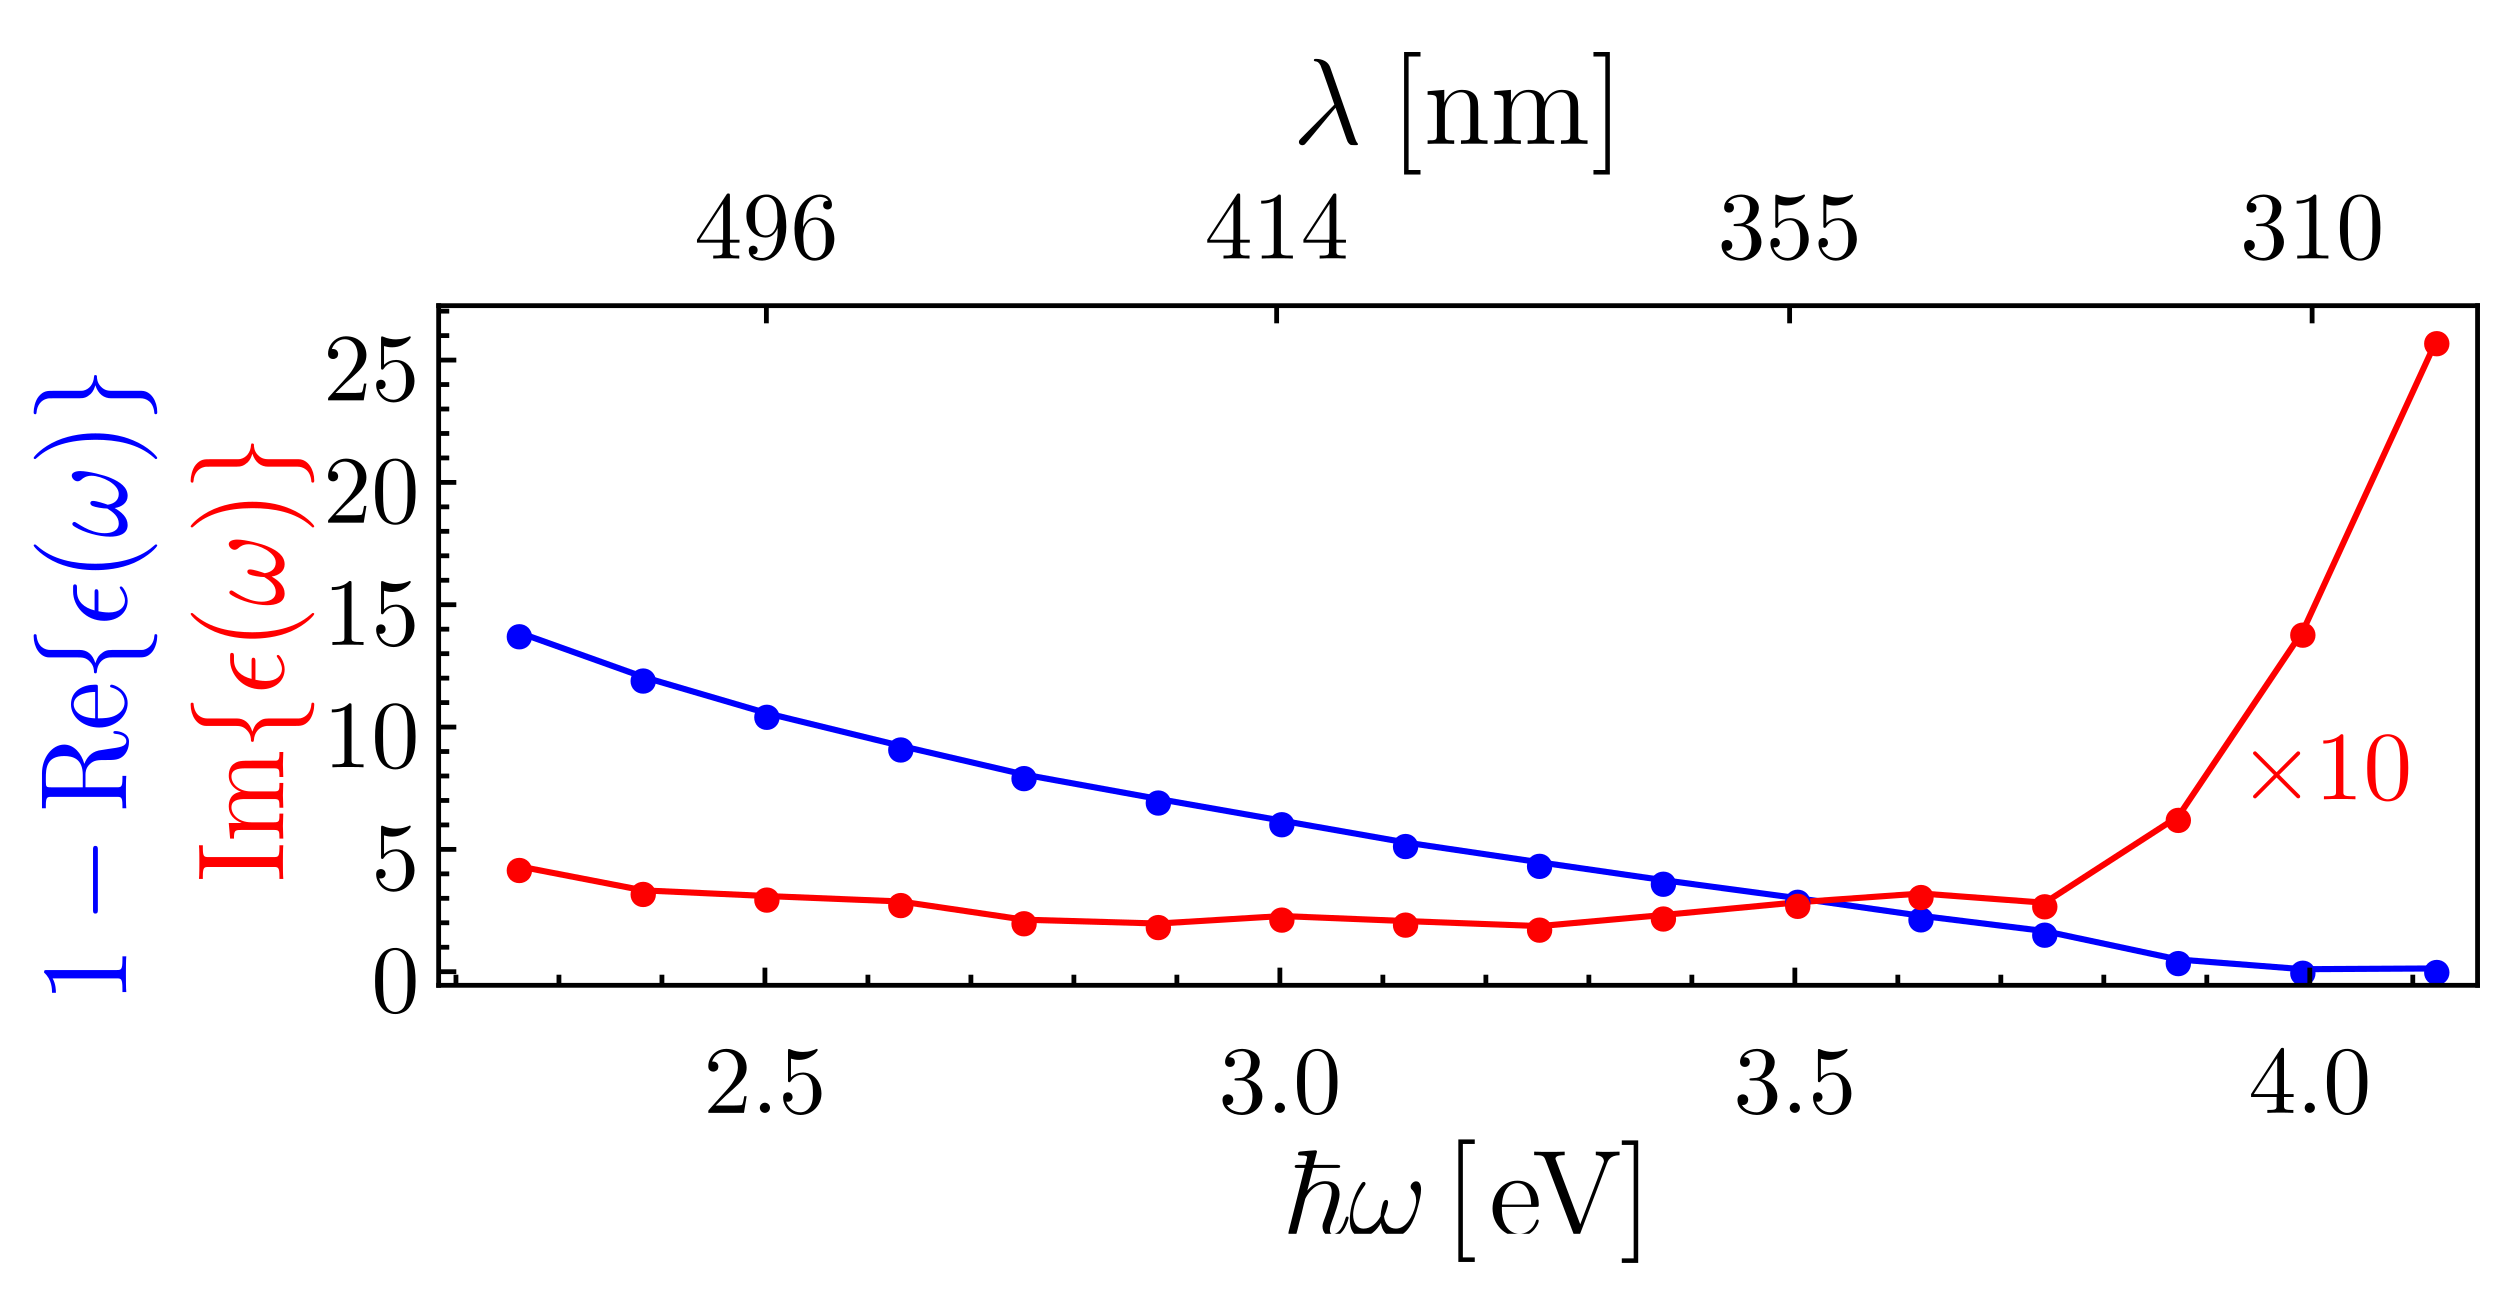 <?xml version="1.0" encoding="UTF-8" standalone="no"?>
<svg
   width="390pt"
   height="202pt"
   viewBox="0 0 390 202"
   version="1.1"
   id="svg141"
   sodipodi:docname="drudeAg.svg"
   inkscape:version="1.3.2 (091e20e, 2023-11-25, custom)"
   xmlns:inkscape="http://www.inkscape.org/namespaces/inkscape"
   xmlns:sodipodi="http://sodipodi.sourceforge.net/DTD/sodipodi-0.dtd"
   xmlns:xlink="http://www.w3.org/1999/xlink"
   xmlns="http://www.w3.org/2000/svg"
   xmlns:svg="http://www.w3.org/2000/svg"
   xmlns:ns3="http://www.iki.fi/pav/software/textext/">
  <sodipodi:namedview
     id="namedview141"
     pagecolor="#ffffff"
     bordercolor="#000000"
     borderopacity="0.25"
     inkscape:showpageshadow="2"
     inkscape:pageopacity="0.0"
     inkscape:pagecheckerboard="0"
     inkscape:deskcolor="#d1d1d1"
     inkscape:document-units="pt"
     inkscape:zoom="1.1289699"
     inkscape:cx="279.90117"
     inkscape:cy="135.07889"
     inkscape:window-width="1366"
     inkscape:window-height="705"
     inkscape:window-x="-8"
     inkscape:window-y="-8"
     inkscape:window-maximized="1"
     inkscape:current-layer="svg141" />
  <defs
     id="defs21">
    <g
       id="g12">
      <symbol
         overflow="visible"
         id="glyph0-0">
        <path
           style="stroke:none"
           d="m 0.625,0 v -8 h 3.75 V 0 Z M 1.25,-0.625 h 2.5 v -6.75 h -2.5 z m 0,0"
           id="path1" />
      </symbol>
      <symbol
         overflow="visible"
         id="glyph0-1">
        <path
           style="stroke:none"
           d="m 4.98,-2.832 c 0,0.281 -0.055,0.539 -0.156,0.777 C 4.719,-1.812 4.578,-1.605 4.402,-1.43 4.223,-1.25 4.016,-1.109 3.773,-1.012 3.531,-0.906 3.273,-0.855 3,-0.859 2.715,-0.855 2.449,-0.906 2.211,-1.008 1.969,-1.105 1.762,-1.242 1.586,-1.418 c -0.176,-0.176 -0.312,-0.383 -0.414,-0.625 -0.102,-0.238 -0.152,-0.5 -0.152,-0.789 0,-0.281 0.051,-0.543 0.152,-0.785 0.102,-0.238 0.238,-0.449 0.414,-0.625 0.176,-0.176 0.383,-0.312 0.625,-0.414 C 2.449,-4.754 2.715,-4.805 3,-4.809 c 0.273,0.004 0.531,0.055 0.773,0.152 0.242,0.105 0.449,0.246 0.629,0.422 0.176,0.184 0.316,0.395 0.422,0.629 0.102,0.242 0.156,0.5 0.156,0.773 z m 0,0"
           id="path2" />
      </symbol>
      <symbol
         overflow="visible"
         id="glyph1-0">
        <path
           style="stroke:none"
           d=""
           id="path3" />
      </symbol>
      <symbol
         overflow="visible"
         id="glyph1-1">
        <path
           style="stroke:none"
           d="m 6.734,-2.609 h -0.375 c -0.039,0.242 -0.082,0.492 -0.137,0.75 C 6.168,-1.594 6.102,-1.398 6.031,-1.273 5.984,-1.23 5.871,-1.203 5.688,-1.188 5.5,-1.168 5.305,-1.156 5.098,-1.156 c -0.211,0.008 -0.375,0.008 -0.492,0.004 H 1.906 l 1.59,-1.547 c 0.773,-0.676 1.398,-1.25 1.879,-1.723 0.473,-0.469 0.82,-0.906 1.039,-1.316 0.215,-0.402 0.32,-0.852 0.32,-1.344 -0.023,-0.863 -0.324,-1.562 -0.902,-2.094 -0.586,-0.527 -1.344,-0.797 -2.277,-0.812 -0.57,0.012 -1.062,0.148 -1.48,0.406 -0.422,0.266 -0.75,0.602 -0.977,1.012 C 0.863,-8.16 0.75,-7.727 0.75,-7.273 0.758,-6.996 0.82,-6.801 0.945,-6.684 1.062,-6.562 1.188,-6.488 1.316,-6.465 1.441,-6.438 1.52,-6.43 1.547,-6.438 1.688,-6.43 1.848,-6.484 2.031,-6.602 2.207,-6.715 2.305,-6.926 2.324,-7.23 2.32,-7.434 2.254,-7.609 2.121,-7.766 1.988,-7.914 1.789,-7.996 1.531,-8.008 c -0.062,0.004 -0.102,0.004 -0.125,0.004 -0.027,0 -0.051,0.004 -0.07,0.012 0.18,-0.492 0.449,-0.867 0.812,-1.133 0.363,-0.262 0.766,-0.398 1.211,-0.402 0.453,0.008 0.832,0.129 1.129,0.363 0.297,0.234 0.516,0.535 0.664,0.902 0.141,0.371 0.215,0.766 0.219,1.18 C 5.352,-6.473 5.191,-5.887 4.891,-5.32 4.582,-4.75 4.219,-4.23 3.797,-3.766 L 0.914,-0.555 C 0.836,-0.48 0.785,-0.414 0.77,-0.352 0.75,-0.289 0.746,-0.172 0.75,0 h 5.562 z m 0,0"
           id="path4" />
      </symbol>
      <symbol
         overflow="visible"
         id="glyph1-2">
        <path
           style="stroke:none"
           d="M 2.879,-0.797 C 2.871,-1.016 2.793,-1.199 2.645,-1.355 2.488,-1.504 2.305,-1.582 2.086,-1.59 c -0.227,0.008 -0.414,0.086 -0.562,0.234 -0.148,0.156 -0.227,0.34 -0.234,0.559 0.008,0.227 0.086,0.414 0.234,0.562 0.148,0.148 0.336,0.227 0.562,0.234 0.219,-0.008 0.402,-0.086 0.559,-0.234 0.148,-0.148 0.227,-0.336 0.234,-0.562 z m 0,0"
           id="path5" />
      </symbol>
      <symbol
         overflow="visible"
         id="glyph1-3">
        <path
           style="stroke:none"
           d="M 6.734,-3.016 C 6.727,-3.613 6.602,-4.16 6.355,-4.66 6.105,-5.152 5.77,-5.547 5.344,-5.844 4.914,-6.137 4.426,-6.289 3.883,-6.301 c -0.363,0.004 -0.703,0.066 -1.02,0.188 -0.32,0.125 -0.613,0.316 -0.883,0.578 v -2.926 c 0.152,0.047 0.34,0.094 0.566,0.133 0.223,0.043 0.457,0.062 0.707,0.062 C 3.867,-8.277 4.391,-8.398 4.824,-8.625 5.25,-8.852 5.578,-9.086 5.809,-9.332 6.031,-9.578 6.145,-9.742 6.148,-9.824 6.145,-9.867 6.133,-9.906 6.113,-9.941 6.086,-9.969 6.051,-9.984 6,-9.988 c 0,0 -0.012,0 -0.031,0.004 -0.023,0.008 -0.055,0.023 -0.09,0.039 -0.156,0.082 -0.406,0.172 -0.758,0.27 -0.352,0.105 -0.781,0.16 -1.281,0.168 -0.305,0.004 -0.625,-0.027 -0.961,-0.094 C 2.539,-9.66 2.195,-9.77 1.844,-9.93 1.781,-9.949 1.734,-9.961 1.707,-9.969 c -0.031,0 -0.043,-0.004 -0.043,-0.004 -0.07,0 -0.113,0.031 -0.129,0.09 -0.016,0.059 -0.023,0.148 -0.02,0.266 v 4.441 c -0.008,0.141 0,0.238 0.023,0.297 0.02,0.066 0.082,0.098 0.188,0.094 0.047,0.004 0.086,-0.008 0.113,-0.031 0.023,-0.023 0.051,-0.059 0.082,-0.105 0.051,-0.086 0.148,-0.211 0.301,-0.379 0.148,-0.16 0.359,-0.309 0.625,-0.449 0.266,-0.133 0.602,-0.207 1.008,-0.223 0.383,0.027 0.676,0.152 0.883,0.383 0.203,0.23 0.332,0.426 0.391,0.578 0.113,0.281 0.191,0.57 0.227,0.875 0.031,0.305 0.047,0.645 0.047,1.02 0.008,0.273 -0.008,0.602 -0.047,0.984 C 5.316,-1.75 5.211,-1.395 5.039,-1.066 4.859,-0.77 4.633,-0.531 4.359,-0.355 4.086,-0.18 3.777,-0.09 3.434,-0.09 2.879,-0.098 2.406,-0.27 2.016,-0.598 1.625,-0.922 1.363,-1.312 1.23,-1.77 1.25,-1.762 1.277,-1.754 1.312,-1.75 c 0.031,0.008 0.086,0.012 0.172,0.008 0.242,-0.004 0.43,-0.082 0.559,-0.23 0.125,-0.145 0.188,-0.312 0.191,-0.504 -0.004,-0.184 -0.066,-0.352 -0.191,-0.5 C 1.914,-3.121 1.727,-3.199 1.484,-3.211 1.359,-3.219 1.211,-3.172 1.039,-3.07 0.859,-2.969 0.766,-2.75 0.75,-2.414 c 0,0.441 0.109,0.871 0.332,1.285 0.215,0.418 0.527,0.762 0.934,1.035 0.402,0.27 0.883,0.41 1.449,0.422 0.586,-0.008 1.129,-0.152 1.621,-0.441 0.492,-0.289 0.887,-0.688 1.188,-1.188 0.297,-0.5 0.449,-1.07 0.461,-1.715 z m 0,0"
           id="path6" />
      </symbol>
      <symbol
         overflow="visible"
         id="glyph1-4">
        <path
           style="stroke:none"
           d="M 6.855,-2.562 C 6.848,-3.191 6.625,-3.762 6.188,-4.266 5.75,-4.766 5.137,-5.102 4.352,-5.281 4.973,-5.488 5.477,-5.832 5.859,-6.305 6.242,-6.777 6.438,-7.316 6.449,-7.922 6.422,-8.543 6.141,-9.039 5.609,-9.414 5.07,-9.785 4.434,-9.977 3.691,-9.988 c -0.773,0.016 -1.406,0.215 -1.898,0.594 -0.492,0.383 -0.746,0.863 -0.758,1.445 0.004,0.25 0.078,0.441 0.219,0.574 0.141,0.137 0.32,0.203 0.547,0.203 C 2.031,-7.176 2.219,-7.246 2.355,-7.391 2.492,-7.527 2.562,-7.711 2.566,-7.934 2.539,-8.293 2.41,-8.512 2.184,-8.59 1.953,-8.668 1.77,-8.699 1.637,-8.684 c 0.25,-0.359 0.574,-0.605 0.969,-0.742 0.391,-0.129 0.73,-0.191 1.023,-0.191 0.328,-0.008 0.648,0.102 0.953,0.336 0.305,0.238 0.465,0.688 0.488,1.348 0.004,0.109 -0.016,0.336 -0.066,0.672 -0.051,0.344 -0.172,0.688 -0.355,1.035 -0.234,0.352 -0.465,0.57 -0.695,0.66 -0.238,0.09 -0.449,0.133 -0.637,0.121 -0.07,0.016 -0.172,0.023 -0.301,0.031 -0.129,0.008 -0.223,0.016 -0.285,0.016 -0.062,0.008 -0.117,0.02 -0.16,0.039 -0.043,0.023 -0.066,0.07 -0.066,0.141 -0.004,0.082 0.027,0.129 0.086,0.145 0.055,0.016 0.145,0.023 0.273,0.02 H 3.523 C 4.133,-5.043 4.586,-4.812 4.875,-4.359 5.164,-3.906 5.309,-3.305 5.312,-2.562 5.301,-1.887 5.203,-1.371 5.016,-1.016 4.828,-0.652 4.605,-0.406 4.348,-0.277 4.086,-0.141 3.84,-0.078 3.613,-0.09 3.266,-0.078 2.867,-0.16 2.422,-0.328 1.969,-0.492 1.602,-0.793 1.32,-1.23 1.586,-1.195 1.816,-1.25 2.012,-1.398 2.199,-1.543 2.301,-1.762 2.312,-2.055 2.301,-2.324 2.215,-2.531 2.055,-2.676 1.887,-2.816 1.691,-2.891 1.473,-2.895 1.277,-2.898 1.094,-2.836 0.914,-2.707 0.734,-2.574 0.641,-2.344 0.633,-2.023 0.656,-1.324 0.953,-0.762 1.531,-0.336 2.105,0.094 2.816,0.312 3.66,0.328 4.273,0.32 4.82,0.184 5.301,-0.082 5.777,-0.348 6.156,-0.695 6.434,-1.133 6.707,-1.566 6.848,-2.043 6.855,-2.562 Z m 0,0"
           id="path7" />
      </symbol>
      <symbol
         overflow="visible"
         id="glyph1-5">
        <path
           style="stroke:none"
           d="M 6.898,-4.801 C 6.902,-5.398 6.867,-5.996 6.793,-6.59 6.715,-7.18 6.551,-7.754 6.301,-8.312 5.926,-9.008 5.492,-9.465 5,-9.688 4.5,-9.906 4.086,-10.008 3.75,-9.988 3.285,-10 2.812,-9.879 2.336,-9.621 1.855,-9.363 1.457,-8.891 1.141,-8.207 0.902,-7.684 0.75,-7.137 0.68,-6.562 c -0.07,0.574 -0.102,1.164 -0.094,1.762 -0.012,0.578 0.023,1.18 0.105,1.805 0.082,0.633 0.27,1.234 0.57,1.812 C 1.598,-0.59 2,-0.188 2.461,0.027 2.922,0.238 3.344,0.34 3.734,0.328 4.152,0.344 4.605,0.234 5.094,-0.004 5.578,-0.242 5.996,-0.711 6.344,-1.41 6.574,-1.93 6.727,-2.477 6.801,-3.047 6.871,-3.617 6.902,-4.199 6.898,-4.801 Z M 5.656,-4.98 c 0,0.562 -0.008,1.102 -0.023,1.617 C 5.613,-2.848 5.566,-2.352 5.492,-1.875 5.359,-1.172 5.125,-0.68 4.781,-0.402 4.438,-0.125 4.086,0.008 3.734,0 3.418,0.016 3.09,-0.105 2.746,-0.363 2.398,-0.621 2.148,-1.102 1.996,-1.812 1.914,-2.281 1.863,-2.812 1.848,-3.402 1.828,-3.988 1.824,-4.516 1.828,-4.98 c -0.004,-0.484 0,-0.961 0.016,-1.434 0.012,-0.473 0.047,-0.914 0.105,-1.328 0.102,-0.582 0.27,-1.012 0.504,-1.289 0.23,-0.273 0.469,-0.449 0.715,-0.527 0.238,-0.074 0.426,-0.109 0.566,-0.102 0.168,-0.004 0.375,0.039 0.613,0.125 0.238,0.094 0.465,0.266 0.68,0.516 0.215,0.258 0.371,0.629 0.477,1.113 0.07,0.434 0.117,0.906 0.133,1.426 0.016,0.52 0.02,1.02 0.02,1.5 z m 0,0"
           id="path8" />
      </symbol>
      <symbol
         overflow="visible"
         id="glyph1-6">
        <path
           style="stroke:none"
           d="M 7.062,-2.477 V -2.938 h -1.5 v -6.828 c 0,-0.145 -0.008,-0.246 -0.031,-0.305 -0.023,-0.055 -0.094,-0.082 -0.207,-0.082 -0.066,-0.004 -0.117,0.004 -0.156,0.023 -0.039,0.02 -0.09,0.07 -0.145,0.156 L 0.422,-2.938 v 0.461 h 3.988 v 1.309 c 0.02,0.27 -0.031,0.453 -0.152,0.555 -0.129,0.105 -0.457,0.156 -0.988,0.148 h -0.312 V 0 c 0.309,-0.02 0.645,-0.031 1.004,-0.039 0.359,-0.004 0.699,-0.008 1.02,-0.008 0.32,0 0.66,0.004 1.023,0.008 C 6.363,-0.031 6.703,-0.02 7.02,0 V -0.465 H 6.703 C 6.172,-0.457 5.844,-0.508 5.719,-0.613 5.594,-0.715 5.539,-0.898 5.562,-1.168 V -2.477 Z M 4.5,-2.938 H 0.84 L 4.5,-8.535 Z m 0,0"
           id="path9" />
      </symbol>
      <symbol
         overflow="visible"
         id="glyph1-7">
        <path
           style="stroke:none"
           d="M 6.285,0 V -0.465 H 5.805 C 5.359,-0.457 5.039,-0.48 4.84,-0.527 4.641,-0.57 4.516,-0.645 4.469,-0.75 4.418,-0.855 4.398,-1 4.41,-1.184 V -9.598 C 4.414,-9.77 4.398,-9.879 4.363,-9.93 4.328,-9.973 4.23,-9.992 4.066,-9.988 3.746,-9.672 3.406,-9.445 3.051,-9.312 2.688,-9.172 2.352,-9.09 2.047,-9.062 1.734,-9.031 1.5,-9.02 1.336,-9.027 v 0.461 C 1.5,-8.559 1.766,-8.574 2.137,-8.613 2.508,-8.652 2.895,-8.766 3.301,-8.953 v 7.77 c 0.004,0.18 -0.016,0.324 -0.062,0.43 C 3.188,-0.648 3.062,-0.574 2.867,-0.527 2.664,-0.48 2.344,-0.457 1.906,-0.465 H 1.426 V 0 c 0.18,-0.016 0.426,-0.023 0.73,-0.031 0.301,-0.004 0.605,-0.008 0.918,-0.012 0.309,0 0.57,-0.004 0.781,-0.004 0.207,0 0.465,0.004 0.777,0.004 C 4.941,-0.039 5.25,-0.035 5.555,-0.031 5.855,-0.023 6.098,-0.016 6.285,0 Z m 0,0"
           id="path10" />
      </symbol>
      <symbol
         overflow="visible"
         id="glyph1-8">
        <path
           style="stroke:none"
           d="M 6.855,-4.938 C 6.84,-6.266 6.672,-7.301 6.359,-8.039 6.039,-8.773 5.648,-9.285 5.18,-9.574 4.711,-9.863 4.246,-10 3.793,-9.988 c -0.414,0 -0.801,0.074 -1.168,0.219 C 2.258,-9.617 1.91,-9.375 1.59,-9.043 1.277,-8.715 1.043,-8.367 0.879,-7.996 0.715,-7.625 0.633,-7.164 0.633,-6.613 0.648,-5.652 0.938,-4.859 1.5,-4.238 c 0.559,0.625 1.266,0.945 2.129,0.969 0.453,-0.008 0.84,-0.148 1.152,-0.422 0.309,-0.273 0.551,-0.633 0.727,-1.078 v 0.48 C 5.492,-3.133 5.344,-2.25 5.066,-1.641 4.789,-1.031 4.465,-0.617 4.09,-0.398 3.715,-0.18 3.375,-0.074 3.074,-0.09 2.926,-0.074 2.699,-0.102 2.395,-0.168 2.086,-0.227 1.824,-0.383 1.605,-0.633 1.926,-0.641 2.137,-0.723 2.242,-0.879 2.344,-1.031 2.391,-1.176 2.387,-1.32 2.375,-1.547 2.301,-1.719 2.164,-1.836 2.02,-1.945 1.863,-2.004 1.695,-2.008 c -0.141,-0.004 -0.285,0.043 -0.438,0.141 -0.156,0.102 -0.242,0.293 -0.254,0.578 0.004,0.508 0.191,0.906 0.562,1.188 0.367,0.281 0.875,0.422 1.523,0.43 C 3.742,0.32 4.355,0.105 4.926,-0.32 5.492,-0.746 5.953,-1.352 6.309,-2.137 6.66,-2.922 6.844,-3.855 6.855,-4.938 Z m -1.379,-1.375 c 0,0.43 -0.062,0.848 -0.184,1.254 -0.125,0.414 -0.32,0.754 -0.59,1.023 C 4.434,-3.762 4.082,-3.621 3.645,-3.613 3.508,-3.594 3.301,-3.633 3.031,-3.734 2.754,-3.828 2.496,-4.105 2.25,-4.562 2.117,-4.84 2.035,-5.156 2.012,-5.512 1.98,-5.863 1.973,-6.227 1.98,-6.602 c -0.008,-0.402 0.004,-0.777 0.035,-1.129 0.031,-0.344 0.125,-0.66 0.281,-0.941 C 2.5,-9.039 2.734,-9.289 3,-9.426 c 0.262,-0.133 0.523,-0.195 0.793,-0.191 0.344,0.012 0.641,0.125 0.883,0.344 0.242,0.223 0.426,0.504 0.559,0.844 0.086,0.258 0.148,0.586 0.188,0.98 0.031,0.398 0.051,0.777 0.055,1.137 z m 0,0"
           id="path11" />
      </symbol>
      <symbol
         overflow="visible"
         id="glyph1-9">
        <path
           style="stroke:none"
           d="M 6.855,-3.059 C 6.832,-4.031 6.539,-4.824 5.98,-5.445 5.414,-6.062 4.707,-6.383 3.855,-6.402 3.348,-6.383 2.945,-6.227 2.648,-5.93 2.348,-5.633 2.125,-5.297 1.98,-4.922 V -5.281 c 0.016,-1.242 0.184,-2.18 0.508,-2.809 0.32,-0.621 0.684,-1.035 1.094,-1.242 0.406,-0.203 0.75,-0.297 1.023,-0.285 0.191,0 0.414,0.035 0.672,0.113 0.254,0.078 0.469,0.242 0.648,0.488 C 5.789,-9.027 5.625,-9 5.426,-8.93 c -0.199,0.07 -0.309,0.27 -0.324,0.59 0.004,0.234 0.078,0.406 0.219,0.52 0.141,0.113 0.297,0.168 0.469,0.168 0.133,0.008 0.277,-0.035 0.434,-0.137 0.156,-0.098 0.242,-0.293 0.258,-0.582 C 6.477,-8.828 6.312,-9.211 5.992,-9.516 5.668,-9.82 5.195,-9.977 4.574,-9.988 c -0.656,0.004 -1.281,0.211 -1.875,0.625 -0.598,0.414 -1.09,1.012 -1.473,1.789 -0.387,0.785 -0.582,1.73 -0.594,2.832 0.008,1.328 0.172,2.359 0.5,3.098 0.32,0.742 0.723,1.258 1.199,1.551 C 2.809,0.199 3.285,0.34 3.766,0.328 4.621,0.312 5.344,-0.004 5.934,-0.621 6.52,-1.238 6.828,-2.051 6.855,-3.059 Z M 5.508,-3.074 C 5.512,-2.707 5.5,-2.348 5.473,-2 5.445,-1.648 5.371,-1.336 5.25,-1.062 5.012,-0.625 4.75,-0.352 4.469,-0.238 4.184,-0.121 3.949,-0.07 3.766,-0.09 3.449,-0.098 3.188,-0.18 2.98,-0.332 2.77,-0.48 2.609,-0.645 2.496,-0.82 2.379,-0.996 2.305,-1.125 2.281,-1.215 2.188,-1.457 2.125,-1.73 2.09,-2.031 2.051,-2.332 2.027,-2.609 2.02,-2.863 c -0.012,-0.25 -0.016,-0.426 -0.008,-0.527 -0.008,-0.398 0.051,-0.801 0.172,-1.211 0.117,-0.406 0.312,-0.75 0.582,-1.027 0.266,-0.273 0.621,-0.418 1.074,-0.434 0.133,-0.016 0.34,0.023 0.613,0.117 0.273,0.098 0.531,0.371 0.781,0.816 0.125,0.285 0.207,0.605 0.238,0.961 0.027,0.359 0.039,0.723 0.035,1.094 z m 0,0"
           id="path12" />
      </symbol>
    </g>
    <clipPath
       id="clip1">
      <path
         d="m 49,94 h 309 v 59.602 H 49 Z m 0,0"
         id="path13" />
    </clipPath>
    <clipPath
       id="clip2">
      <path
         d="m 351,149 h 5 v 4.602 h -5 z m 0,0"
         id="path14" />
    </clipPath>
    <clipPath
       id="clip3">
      <path
         d="m 330,149 h 5 v 4.602 h -5 z m 0,0"
         id="path15" />
    </clipPath>
    <clipPath
       id="clip4">
      <path
         d="m 172,188 h 10 v 13.602 h -10 z m 0,0"
         id="path16" />
    </clipPath>
    <clipPath
       id="clip5">
      <path
         d="m 181,193 h 13 v 8.602 h -13 z m 0,0"
         id="path17" />
    </clipPath>
    <clipPath
       id="clip6">
      <path
         d="m 200,187 h 4 v 14.602 h -4 z m 0,0"
         id="path18" />
    </clipPath>
    <clipPath
       id="clip7">
      <path
         d="m 204,193 h 8 v 8.602 h -8 z m 0,0"
         id="path19" />
    </clipPath>
    <clipPath
       id="clip8">
      <path
         d="m 210,188 h 15 v 13.602 h -15 z m 0,0"
         id="path20" />
    </clipPath>
    <clipPath
       id="clip9">
      <path
         d="m 224,187 h 4 v 14.602 h -4 z m 0,0"
         id="path21" />
    </clipPath>
    <clipPath
       id="clip13-8">
      <path
         d="m 182,267 h 10 v 13.078 h -10 z m 0,0"
         id="path29-6" />
    </clipPath>
    <clipPath
       id="clip14-8">
      <path
         d="m 191,271 h 12 v 9.078 h -12 z m 0,0"
         id="path30-0" />
    </clipPath>
    <clipPath
       id="clip16-7">
      <path
         d="m 213,271 h 9 v 9.078 h -9 z m 0,0"
         id="path32-9" />
    </clipPath>
    <clipPath
       id="clip17-0">
      <path
         d="m 220,267 h 14 v 13.078 h -14 z m 0,0"
         id="path33-9" />
    </clipPath>
    <g
       id="g166">
      <g
         id="g156">
        <path
           d="m 2.938,-6.375 c 0,-0.25 0,-0.266 -0.234,-0.266 C 2.078,-6 1.203,-6 0.891,-6 v 0.312 c 0.203,0 0.781,0 1.297,-0.266 v 5.172 c 0,0.359 -0.031,0.469 -0.922,0.469 h -0.312 V 0 c 0.344,-0.031 1.203,-0.031 1.609,-0.031 0.391,0 1.266,0 1.609,0.031 v -0.312 h -0.312 c -0.906,0 -0.922,-0.109 -0.922,-0.469 z m 0,0"
           id="path156" />
      </g>
      <g
         id="g157">
        <path
           d="M 2.234,-3.516 V -6.094 c 0,-0.234 0,-0.359 0.219,-0.391 C 2.547,-6.5 2.844,-6.5 3.047,-6.5 c 0.891,0 2,0.047 2,1.484 0,0.688 -0.234,1.5 -1.703,1.5 z m 2.109,0.125 C 5.297,-3.625 6.078,-4.234 6.078,-5.016 6.078,-5.969 4.938,-6.812 3.484,-6.812 H 0.344 V -6.5 h 0.25 c 0.766,0 0.781,0.109 0.781,0.469 v 5.25 c 0,0.359 -0.016,0.469 -0.781,0.469 h -0.25 V 0 c 0.359,-0.031 1.078,-0.031 1.453,-0.031 0.391,0 1.109,0 1.469,0.031 v -0.312 h -0.25 c -0.766,0 -0.781,-0.109 -0.781,-0.469 V -3.297 H 3.375 c 0.156,0 0.578,0 0.938,0.344 0.375,0.344 0.375,0.656 0.375,1.328 0,0.641 0,1.047 0.406,1.422 0.406,0.359 0.953,0.422 1.25,0.422 0.781,0 0.953,-0.812 0.953,-1.094 0,-0.062 0,-0.172 -0.125,-0.172 -0.109,0 -0.109,0.094 -0.125,0.156 C 6.984,-0.172 6.641,0 6.391,0 5.906,0 5.828,-0.516 5.688,-1.438 L 5.547,-2.234 C 5.375,-2.875 4.891,-3.203 4.344,-3.391 Z m 0,0"
           id="path157" />
      </g>
      <g
         id="g158">
        <path
           d="M 1.109,-2.516 C 1.172,-4 2.016,-4.25 2.359,-4.25 c 1.016,0 1.125,1.344 1.125,1.734 z m 0,0.219 h 2.781 c 0.219,0 0.25,0 0.25,-0.219 0,-0.984 -0.547,-1.953 -1.781,-1.953 -1.156,0 -2.078,1.031 -2.078,2.281 0,1.328 1.047,2.297 2.188,2.297 C 3.688,0.109 4.141,-1 4.141,-1.188 4.141,-1.281 4.062,-1.312 4,-1.312 c -0.078,0 -0.109,0.062 -0.125,0.141 -0.344,1.031 -1.25,1.031 -1.344,1.031 -0.5,0 -0.891,-0.297 -1.125,-0.672 -0.297,-0.469 -0.297,-1.125 -0.297,-1.484 z m 0,0"
           id="path158" />
      </g>
      <g
         id="g159">
        <path
           d="m 3.297,2.391 c 0,-0.031 0,-0.047 -0.172,-0.219 C 1.891,0.922 1.562,-0.969 1.562,-2.5 c 0,-1.734 0.375,-3.469 1.609,-4.703 0.125,-0.125 0.125,-0.141 0.125,-0.172 0,-0.078 -0.031,-0.109 -0.094,-0.109 -0.109,0 -1,0.688 -1.594,1.953 -0.5,1.094 -0.625,2.203 -0.625,3.031 0,0.781 0.109,1.984 0.656,3.125 C 2.25,1.844 3.094,2.5 3.203,2.5 c 0.062,0 0.094,-0.031 0.094,-0.109 z m 0,0"
           id="path159" />
      </g>
      <g
         id="g160">
        <path
           d="m 2.875,-2.5 c 0,-0.766 -0.109,-1.969 -0.656,-3.109 -0.594,-1.219 -1.453,-1.875 -1.547,-1.875 -0.062,0 -0.109,0.047 -0.109,0.109 0,0.031 0,0.047 0.188,0.234 0.984,0.984 1.547,2.562 1.547,4.641 0,1.719 -0.359,3.469 -1.594,4.719 C 0.562,2.344 0.562,2.359 0.562,2.391 0.562,2.453 0.609,2.5 0.672,2.5 0.766,2.5 1.672,1.812 2.25,0.547 2.766,-0.547 2.875,-1.656 2.875,-2.5 Z m 0,0"
           id="path160" />
      </g>
      <g
         id="g161">
        <path
           d="m 6.562,-2.297 c 0.172,0 0.359,0 0.359,-0.203 0,-0.188 -0.188,-0.188 -0.359,-0.188 H 1.172 c -0.172,0 -0.344,0 -0.344,0.188 0,0.203 0.172,0.203 0.344,0.203 z m 0,0"
           id="path161" />
      </g>
      <g
         id="g162">
        <path
           d="m 2.828,-6.156 c 0,-0.391 0.25,-1.031 1.344,-1.094 C 4.219,-7.266 4.25,-7.312 4.25,-7.359 c 0,-0.125 -0.078,-0.125 -0.188,-0.125 -0.984,0 -1.906,0.516 -1.906,1.25 v 2.281 c 0,0.391 0,0.703 -0.406,1.031 -0.344,0.297 -0.719,0.312 -0.938,0.312 C 0.75,-2.594 0.719,-2.547 0.719,-2.5 c 0,0.109 0.062,0.109 0.156,0.125 0.656,0.031 1.141,0.391 1.25,0.875 0.031,0.109 0.031,0.141 0.031,0.5 v 1.969 c 0,0.422 0,0.734 0.469,1.109 C 3.016,2.375 3.672,2.5 4.062,2.5 4.172,2.5 4.25,2.5 4.25,2.375 4.25,2.281 4.203,2.281 4.094,2.266 3.469,2.234 2.984,1.906 2.844,1.406 2.828,1.312 2.828,1.297 2.828,0.938 v -2.094 c 0,-0.453 -0.094,-0.625 -0.406,-0.953 C 2.219,-2.312 1.922,-2.406 1.641,-2.5 c 0.828,-0.219 1.188,-0.688 1.188,-1.266 z m 0,0"
           id="path162" />
      </g>
      <g
         id="g163">
        <path
           d="m 2.156,1.172 c 0,0.391 -0.266,1.031 -1.344,1.094 C 0.75,2.281 0.719,2.328 0.719,2.375 0.719,2.5 0.828,2.5 0.922,2.5 1.891,2.5 2.812,2 2.828,1.25 v -2.281 c 0,-0.391 0,-0.703 0.391,-1.031 C 3.562,-2.359 3.953,-2.375 4.172,-2.375 4.219,-2.391 4.25,-2.438 4.25,-2.5 4.25,-2.594 4.203,-2.594 4.094,-2.609 3.438,-2.641 2.953,-3 2.844,-3.484 2.828,-3.594 2.828,-3.625 2.828,-3.984 v -1.969 c 0,-0.422 0,-0.734 -0.484,-1.109 C 1.938,-7.375 1.25,-7.484 0.922,-7.484 c -0.094,0 -0.203,0 -0.203,0.125 0,0.094 0.062,0.094 0.156,0.109 0.625,0.031 1.125,0.359 1.25,0.859 0.031,0.094 0.031,0.109 0.031,0.469 v 2.094 c 0,0.453 0.078,0.625 0.391,0.953 0.219,0.203 0.5,0.297 0.781,0.375 -0.812,0.234 -1.172,0.703 -1.172,1.281 z m 0,0"
           id="path163" />
      </g>
      <g
         id="g164">
        <path
           d="m 2.969,-2.25 c 0.156,0 0.344,0 0.344,-0.172 C 3.312,-2.562 3.188,-2.562 3.016,-2.562 H 1.406 c 0.234,-0.844 0.797,-1.422 1.703,-1.422 h 0.312 c 0.172,0 0.328,0 0.328,-0.172 0,-0.141 -0.125,-0.141 -0.297,-0.141 H 3.094 c -1.297,0 -2.625,1 -2.625,2.516 0,1.109 0.75,1.891 1.797,1.891 0.656,0 1.297,-0.406 1.297,-0.516 0,-0.016 0,-0.125 -0.094,-0.125 -0.016,0 -0.047,0 -0.125,0.047 -0.312,0.203 -0.688,0.375 -1.047,0.375 -0.578,0 -1.078,-0.422 -1.078,-1.297 0,-0.344 0.078,-0.734 0.109,-0.844 z m 0,0"
           id="path164" />
      </g>
      <g
         id="g165">
        <path
           d="m 6.031,-3.703 c 0,-0.453 -0.172,-0.703 -0.406,-0.703 -0.25,0 -0.516,0.234 -0.516,0.469 0,0.094 0.047,0.203 0.141,0.297 0.172,0.156 0.359,0.422 0.359,0.844 0,0.391 -0.203,0.969 -0.5,1.422 C 4.812,-0.953 4.438,-0.609 3.969,-0.609 3.406,-0.609 3.094,-0.969 3,-1.5 c 0.109,-0.266 0.344,-0.906 0.344,-1.188 0,-0.109 -0.047,-0.219 -0.188,-0.219 -0.078,0 -0.188,0.031 -0.266,0.172 C 2.781,-2.531 2.656,-1.891 2.656,-1.531 2.328,-1.062 1.938,-0.609 1.312,-0.609 c -0.672,0 -0.875,-0.594 -0.875,-1.141 0,-1.25 1.016,-2.297 1.016,-2.422 0,-0.109 -0.078,-0.188 -0.188,-0.188 -0.125,0 -0.203,0.125 -0.266,0.219 -0.5,0.734 -0.875,1.922 -0.875,2.828 0,0.688 0.219,1.422 1.047,1.422 0.703,0 1.172,-0.5 1.531,-1.047 0.094,0.578 0.484,1.047 1.094,1.047 0.781,0 1.25,-0.609 1.609,-1.359 0.25,-0.484 0.625,-1.844 0.625,-2.453 z m 0,0"
           id="path165" />
      </g>
    </g>
    <g
       id="g175">
      <g
         id="g167">
        <path
           d="M 2.25,-6.031 C 2.25,-6.391 2.266,-6.5 3.062,-6.5 h 0.25 v -0.312 c -0.344,0.031 -1.125,0.031 -1.516,0.031 -0.375,0 -1.172,0 -1.516,-0.031 V -6.5 h 0.25 c 0.797,0 0.828,0.109 0.828,0.469 v 5.25 c 0,0.359 -0.031,0.469 -0.828,0.469 h -0.25 V 0 c 0.344,-0.031 1.141,-0.031 1.516,-0.031 0.391,0 1.172,0 1.516,0.031 v -0.312 h -0.25 C 2.266,-0.312 2.25,-0.422 2.25,-0.781 Z m 0,0"
           id="path166" />
      </g>
      <g
         id="g168">
        <path
           d="M 1.094,-3.422 V -0.75 c 0,0.438 -0.109,0.438 -0.781,0.438 V 0 c 0.359,-0.016 0.859,-0.031 1.141,-0.031 0.25,0 0.766,0.016 1.109,0.031 v -0.312 c -0.672,0 -0.781,0 -0.781,-0.438 V -2.594 C 1.781,-3.625 2.5,-4.188 3.125,-4.188 c 0.641,0 0.75,0.531 0.75,1.109 V -0.75 c 0,0.438 -0.109,0.438 -0.781,0.438 V 0 c 0.344,-0.016 0.859,-0.031 1.125,-0.031 0.25,0 0.781,0.016 1.109,0.031 v -0.312 c -0.656,0 -0.766,0 -0.766,-0.438 v -1.844 c 0,-1.031 0.703,-1.594 1.344,-1.594 0.625,0 0.734,0.531 0.734,1.109 V -0.75 c 0,0.438 -0.109,0.438 -0.781,0.438 V 0 c 0.344,-0.016 0.859,-0.031 1.125,-0.031 0.266,0 0.781,0.016 1.125,0.031 v -0.312 c -0.516,0 -0.766,0 -0.781,-0.297 v -1.906 c 0,-0.859 0,-1.156 -0.312,-1.516 -0.141,-0.172 -0.469,-0.375 -1.047,-0.375 -0.828,0 -1.281,0.594 -1.438,0.984 C 4.391,-4.297 3.656,-4.406 3.203,-4.406 2.469,-4.406 2,-3.984 1.719,-3.359 V -4.406 L 0.312,-4.297 v 0.312 c 0.703,0 0.781,0.062 0.781,0.562 z m 0,0"
           id="path167" />
      </g>
      <g
         id="g169">
        <path
           d="m 3.297,2.391 c 0,-0.031 0,-0.047 -0.172,-0.219 C 1.891,0.922 1.562,-0.969 1.562,-2.5 c 0,-1.734 0.375,-3.469 1.609,-4.703 0.125,-0.125 0.125,-0.141 0.125,-0.172 0,-0.078 -0.031,-0.109 -0.094,-0.109 -0.109,0 -1,0.688 -1.594,1.953 -0.5,1.094 -0.625,2.203 -0.625,3.031 0,0.781 0.109,1.984 0.656,3.125 C 2.25,1.844 3.094,2.5 3.203,2.5 c 0.062,0 0.094,-0.031 0.094,-0.109 z m 0,0"
           id="path168" />
      </g>
      <g
         id="g170">
        <path
           d="m 2.875,-2.5 c 0,-0.766 -0.109,-1.969 -0.656,-3.109 -0.594,-1.219 -1.453,-1.875 -1.547,-1.875 -0.062,0 -0.109,0.047 -0.109,0.109 0,0.031 0,0.047 0.188,0.234 0.984,0.984 1.547,2.562 1.547,4.641 0,1.719 -0.359,3.469 -1.594,4.719 C 0.562,2.344 0.562,2.359 0.562,2.391 0.562,2.453 0.609,2.5 0.672,2.5 0.766,2.5 1.672,1.812 2.25,0.547 2.766,-0.547 2.875,-1.656 2.875,-2.5 Z m 0,0"
           id="path169" />
      </g>
      <g
         id="g171">
        <path
           d="m 2.828,-6.156 c 0,-0.391 0.25,-1.031 1.344,-1.094 C 4.219,-7.266 4.25,-7.312 4.25,-7.359 c 0,-0.125 -0.078,-0.125 -0.188,-0.125 -0.984,0 -1.906,0.516 -1.906,1.25 v 2.281 c 0,0.391 0,0.703 -0.406,1.031 -0.344,0.297 -0.719,0.312 -0.938,0.312 C 0.75,-2.594 0.719,-2.547 0.719,-2.5 c 0,0.109 0.062,0.109 0.156,0.125 0.656,0.031 1.141,0.391 1.25,0.875 0.031,0.109 0.031,0.141 0.031,0.5 v 1.969 c 0,0.422 0,0.734 0.469,1.109 C 3.016,2.375 3.672,2.5 4.062,2.5 4.172,2.5 4.25,2.5 4.25,2.375 4.25,2.281 4.203,2.281 4.094,2.266 3.469,2.234 2.984,1.906 2.844,1.406 2.828,1.312 2.828,1.297 2.828,0.938 v -2.094 c 0,-0.453 -0.094,-0.625 -0.406,-0.953 C 2.219,-2.312 1.922,-2.406 1.641,-2.5 c 0.828,-0.219 1.188,-0.688 1.188,-1.266 z m 0,0"
           id="path170" />
      </g>
      <g
         id="g172">
        <path
           d="m 2.156,1.172 c 0,0.391 -0.266,1.031 -1.344,1.094 C 0.75,2.281 0.719,2.328 0.719,2.375 0.719,2.5 0.828,2.5 0.922,2.5 1.891,2.5 2.812,2 2.828,1.25 v -2.281 c 0,-0.391 0,-0.703 0.391,-1.031 C 3.562,-2.359 3.953,-2.375 4.172,-2.375 4.219,-2.391 4.25,-2.438 4.25,-2.5 4.25,-2.594 4.203,-2.594 4.094,-2.609 3.438,-2.641 2.953,-3 2.844,-3.484 2.828,-3.594 2.828,-3.625 2.828,-3.984 v -1.969 c 0,-0.422 0,-0.734 -0.484,-1.109 C 1.938,-7.375 1.25,-7.484 0.922,-7.484 c -0.094,0 -0.203,0 -0.203,0.125 0,0.094 0.062,0.094 0.156,0.109 0.625,0.031 1.125,0.359 1.25,0.859 0.031,0.094 0.031,0.109 0.031,0.469 v 2.094 c 0,0.453 0.078,0.625 0.391,0.953 0.219,0.203 0.5,0.297 0.781,0.375 -0.812,0.234 -1.172,0.703 -1.172,1.281 z m 0,0"
           id="path171" />
      </g>
      <g
         id="g173">
        <path
           d="m 2.969,-2.25 c 0.156,0 0.344,0 0.344,-0.172 C 3.312,-2.562 3.188,-2.562 3.016,-2.562 H 1.406 c 0.234,-0.844 0.797,-1.422 1.703,-1.422 h 0.312 c 0.172,0 0.328,0 0.328,-0.172 0,-0.141 -0.125,-0.141 -0.297,-0.141 H 3.094 c -1.297,0 -2.625,1 -2.625,2.516 0,1.109 0.75,1.891 1.797,1.891 0.656,0 1.297,-0.406 1.297,-0.516 0,-0.016 0,-0.125 -0.094,-0.125 -0.016,0 -0.047,0 -0.125,0.047 -0.312,0.203 -0.688,0.375 -1.047,0.375 -0.578,0 -1.078,-0.422 -1.078,-1.297 0,-0.344 0.078,-0.734 0.109,-0.844 z m 0,0"
           id="path172" />
      </g>
      <g
         id="g174">
        <path
           d="m 6.031,-3.703 c 0,-0.453 -0.172,-0.703 -0.406,-0.703 -0.25,0 -0.516,0.234 -0.516,0.469 0,0.094 0.047,0.203 0.141,0.297 0.172,0.156 0.359,0.422 0.359,0.844 0,0.391 -0.203,0.969 -0.5,1.422 C 4.812,-0.953 4.438,-0.609 3.969,-0.609 3.406,-0.609 3.094,-0.969 3,-1.5 c 0.109,-0.266 0.344,-0.906 0.344,-1.188 0,-0.109 -0.047,-0.219 -0.188,-0.219 -0.078,0 -0.188,0.031 -0.266,0.172 C 2.781,-2.531 2.656,-1.891 2.656,-1.531 2.328,-1.062 1.938,-0.609 1.312,-0.609 c -0.672,0 -0.875,-0.594 -0.875,-1.141 0,-1.25 1.016,-2.297 1.016,-2.422 0,-0.109 -0.078,-0.188 -0.188,-0.188 -0.125,0 -0.203,0.125 -0.266,0.219 -0.5,0.734 -0.875,1.922 -0.875,2.828 0,0.688 0.219,1.422 1.047,1.422 0.703,0 1.172,-0.5 1.531,-1.047 0.094,0.578 0.484,1.047 1.094,1.047 0.781,0 1.25,-0.609 1.609,-1.359 0.25,-0.484 0.625,-1.844 0.625,-2.453 z m 0,0"
           id="path173" />
      </g>
    </g>
  </defs>
  <g
     clip-path="url(#clip1)"
     clip-rule="nonzero"
     id="g22"
     transform="translate(27)">
    <path
       style="fill:none;stroke:#0000fd;stroke-width:0.954;stroke-linecap:square;stroke-linejoin:miter;stroke-miterlimit:3.25;stroke-opacity:1"
       d="m 353.137,151.078 -20.895,0.117 -19.422,-1.508 -20.832,-4.43 -19.312,-2.391 -19.227,-2.742 -20.957,-2.816 -19.316,-2.789 -20.906,-3.094 -19.297,-3.398 -19.27,-3.387 -20.949,-3.809 -19.227,-4.469 -20.891,-5.098 -19.293,-5.656 -19.324,-6.906"
       id="path22" />
  </g>
  <path
     style="fill:none;stroke:#fd0000;stroke-width:0.954;stroke-linecap:square;stroke-linejoin:miter;stroke-miterlimit:3.25;stroke-opacity:1"
     d="m 380.137,52.984 -20.895,45.469 -19.422,28.898 -20.832,13.477 -19.312,-1.445 -19.227,1.371 -20.957,1.98 -19.316,1.738 -20.906,-0.785 -19.297,-0.785 -19.27,1.168 -20.949,-0.598 -19.227,-2.836 -20.891,-0.855 -19.293,-0.883 -19.324,-3.734"
     id="path23" />
  <g
     clip-path="url(#clip2)"
     clip-rule="nonzero"
     id="g24"
     transform="translate(27)">
    <g
       style="fill:#0000fd;fill-opacity:1"
       id="g23">
      <use
         xlink:href="#glyph0-1"
         x="350.138"
         y="154.543"
         id="use23" />
    </g>
  </g>
  <g
     clip-path="url(#clip3)"
     clip-rule="nonzero"
     id="g26"
     transform="translate(27)">
    <g
       style="fill:#0000fd;fill-opacity:1"
       id="g25">
      <use
         xlink:href="#glyph0-1"
         x="329.242"
         y="154.662"
         id="use24" />
    </g>
  </g>
  <g
     style="fill:#0000fd;fill-opacity:1"
     id="g27"
     transform="translate(27)">
    <use
       xlink:href="#glyph0-1"
       x="309.819"
       y="153.154"
       id="use26" />
  </g>
  <g
     style="fill:#0000fd;fill-opacity:1"
     id="g28"
     transform="translate(27)">
    <use
       xlink:href="#glyph0-1"
       x="288.986"
       y="148.724"
       id="use27" />
  </g>
  <g
     style="fill:#0000fd;fill-opacity:1"
     id="g29"
     transform="translate(27)">
    <use
       xlink:href="#glyph0-1"
       x="269.674"
       y="146.334"
       id="use28" />
  </g>
  <g
     style="fill:#0000fd;fill-opacity:1"
     id="g30"
     transform="translate(27)">
    <use
       xlink:href="#glyph0-1"
       x="250.448"
       y="143.59"
       id="use29" />
  </g>
  <g
     style="fill:#0000fd;fill-opacity:1"
     id="g31"
     transform="translate(27)">
    <use
       xlink:href="#glyph0-1"
       x="229.491"
       y="140.776"
       id="use30" />
  </g>
  <g
     style="fill:#0000fd;fill-opacity:1"
     id="g32"
     transform="translate(27)">
    <use
       xlink:href="#glyph0-1"
       x="210.175"
       y="137.986"
       id="use31" />
  </g>
  <g
     style="fill:#0000fd;fill-opacity:1"
     id="g33"
     transform="translate(27)">
    <use
       xlink:href="#glyph0-1"
       x="189.27"
       y="134.893"
       id="use32" />
  </g>
  <g
     style="fill:#0000fd;fill-opacity:1"
     id="g34"
     transform="translate(27)">
    <use
       xlink:href="#glyph0-1"
       x="169.972"
       y="131.493"
       id="use33" />
  </g>
  <g
     style="fill:#0000fd;fill-opacity:1"
     id="g35"
     transform="translate(27)">
    <use
       xlink:href="#glyph0-1"
       x="150.702"
       y="128.109"
       id="use34" />
  </g>
  <g
     style="fill:#0000fd;fill-opacity:1"
     id="g36"
     transform="translate(27)">
    <use
       xlink:href="#glyph0-1"
       x="129.753"
       y="124.299"
       id="use35" />
  </g>
  <g
     style="fill:#0000fd;fill-opacity:1"
     id="g37"
     transform="translate(27)">
    <use
       xlink:href="#glyph0-1"
       x="110.527"
       y="119.831"
       id="use36" />
  </g>
  <g
     style="fill:#0000fd;fill-opacity:1"
     id="g38"
     transform="translate(27)">
    <use
       xlink:href="#glyph0-1"
       x="89.635"
       y="114.734"
       id="use37" />
  </g>
  <g
     style="fill:#0000fd;fill-opacity:1"
     id="g39"
     transform="translate(27)">
    <use
       xlink:href="#glyph0-1"
       x="70.343"
       y="109.077"
       id="use38" />
  </g>
  <g
     style="fill:#0000fd;fill-opacity:1"
     id="g40"
     transform="translate(27)">
    <use
       xlink:href="#glyph0-1"
       x="51.021"
       y="102.171"
       id="use39" />
  </g>
  <g
     style="fill:#fd0000;fill-opacity:1"
     id="g41"
     transform="translate(27)">
    <use
       xlink:href="#glyph0-1"
       x="350.138"
       y="56.451"
       id="use40" />
  </g>
  <g
     style="fill:#fd0000;fill-opacity:1"
     id="g42"
     transform="translate(27)">
    <use
       xlink:href="#glyph0-1"
       x="329.242"
       y="101.92"
       id="use41" />
  </g>
  <g
     style="fill:#fd0000;fill-opacity:1"
     id="g43"
     transform="translate(27)">
    <use
       xlink:href="#glyph0-1"
       x="309.819"
       y="130.816"
       id="use42" />
  </g>
  <g
     style="fill:#fd0000;fill-opacity:1"
     id="g44"
     transform="translate(27)">
    <use
       xlink:href="#glyph0-1"
       x="288.986"
       y="144.296"
       id="use43" />
  </g>
  <g
     style="fill:#fd0000;fill-opacity:1"
     id="g45"
     transform="translate(27)">
    <use
       xlink:href="#glyph0-1"
       x="269.674"
       y="142.849"
       id="use44" />
  </g>
  <g
     style="fill:#fd0000;fill-opacity:1"
     id="g46"
     transform="translate(27)">
    <use
       xlink:href="#glyph0-1"
       x="250.448"
       y="144.222"
       id="use45" />
  </g>
  <g
     style="fill:#fd0000;fill-opacity:1"
     id="g47"
     transform="translate(27)">
    <use
       xlink:href="#glyph0-1"
       x="229.491"
       y="146.2"
       id="use46" />
  </g>
  <g
     style="fill:#fd0000;fill-opacity:1"
     id="g48"
     transform="translate(27)">
    <use
       xlink:href="#glyph0-1"
       x="210.175"
       y="147.939"
       id="use47" />
  </g>
  <g
     style="fill:#fd0000;fill-opacity:1"
     id="g49"
     transform="translate(27)">
    <use
       xlink:href="#glyph0-1"
       x="189.27"
       y="147.153"
       id="use48" />
  </g>
  <g
     style="fill:#fd0000;fill-opacity:1"
     id="g50"
     transform="translate(27)">
    <use
       xlink:href="#glyph0-1"
       x="169.972"
       y="146.371"
       id="use49" />
  </g>
  <g
     style="fill:#fd0000;fill-opacity:1"
     id="g51"
     transform="translate(27)">
    <use
       xlink:href="#glyph0-1"
       x="150.702"
       y="147.536"
       id="use50" />
  </g>
  <g
     style="fill:#fd0000;fill-opacity:1"
     id="g52"
     transform="translate(27)">
    <use
       xlink:href="#glyph0-1"
       x="129.753"
       y="146.941"
       id="use51" />
  </g>
  <g
     style="fill:#fd0000;fill-opacity:1"
     id="g53"
     transform="translate(27)">
    <use
       xlink:href="#glyph0-1"
       x="110.527"
       y="144.103"
       id="use52" />
  </g>
  <g
     style="fill:#fd0000;fill-opacity:1"
     id="g54"
     transform="translate(27)">
    <use
       xlink:href="#glyph0-1"
       x="89.635"
       y="143.249"
       id="use53" />
  </g>
  <g
     style="fill:#fd0000;fill-opacity:1"
     id="g55"
     transform="translate(27)">
    <use
       xlink:href="#glyph0-1"
       x="70.343"
       y="142.367"
       id="use54" />
  </g>
  <g
     style="fill:#fd0000;fill-opacity:1"
     id="g56"
     transform="translate(27)">
    <use
       xlink:href="#glyph0-1"
       x="51.021"
       y="138.63"
       id="use55" />
  </g>
  <path
     style="fill:none;stroke:#000000;stroke-width:0.75;stroke-linecap:square;stroke-linejoin:miter;stroke-miterlimit:3.25;stroke-opacity:1"
     d="M 386.5,153.707 H 68.43"
     id="path56" />
  <path
     style="fill:none;stroke:#000000;stroke-width:0.75;stroke-linecap:square;stroke-linejoin:miter;stroke-miterlimit:3.25;stroke-opacity:1"
     d="M 68.43,153.707 V 47.684"
     id="path57" />
  <path
     style="fill:none;stroke:#000000;stroke-width:0.75;stroke-linecap:square;stroke-linejoin:miter;stroke-miterlimit:3.25;stroke-opacity:1"
     d="M 68.43,47.684 H 386.5"
     id="path58" />
  <path
     style="fill:none;stroke:#000000;stroke-width:0.75;stroke-linecap:square;stroke-linejoin:miter;stroke-miterlimit:3.25;stroke-opacity:1"
     d="M 386.5,47.684 V 153.707"
     id="path59" />
  <path
     style="fill:none;stroke:#000000;stroke-width:0.75;stroke-linecap:butt;stroke-linejoin:miter;stroke-miterlimit:3.25;stroke-opacity:1"
     d="m 71.129,153.707 v -1.652"
     id="path60" />
  <path
     style="fill:none;stroke:#000000;stroke-width:0.75;stroke-linecap:butt;stroke-linejoin:miter;stroke-miterlimit:3.25;stroke-opacity:1"
     d="m 87.195,153.707 v -1.652"
     id="path61" />
  <path
     style="fill:none;stroke:#000000;stroke-width:0.75;stroke-linecap:butt;stroke-linejoin:miter;stroke-miterlimit:3.25;stroke-opacity:1"
     d="m 103.262,153.707 v -1.652"
     id="path62" />
  <path
     style="fill:none;stroke:#000000;stroke-width:0.75;stroke-linecap:butt;stroke-linejoin:miter;stroke-miterlimit:3.25;stroke-opacity:1"
     d="m 119.328,153.707 v -2.754"
     id="path63" />
  <g
     style="fill:#000000;fill-opacity:1"
     id="g65"
     transform="translate(27)">
    <use
       xlink:href="#glyph1-1"
       x="82.743"
       y="173.612"
       id="use63" />
    <use
       xlink:href="#glyph1-2"
       x="90.243"
       y="173.612"
       id="use64" />
    <use
       xlink:href="#glyph1-3"
       x="94.413"
       y="173.612"
       id="use65" />
  </g>
  <path
     style="fill:none;stroke:#000000;stroke-width:0.75;stroke-linecap:butt;stroke-linejoin:miter;stroke-miterlimit:3.25;stroke-opacity:1"
     d="m 135.395,153.707 v -1.652"
     id="path65" />
  <path
     style="fill:none;stroke:#000000;stroke-width:0.75;stroke-linecap:butt;stroke-linejoin:miter;stroke-miterlimit:3.25;stroke-opacity:1"
     d="m 151.461,153.707 v -1.652"
     id="path66" />
  <path
     style="fill:none;stroke:#000000;stroke-width:0.75;stroke-linecap:butt;stroke-linejoin:miter;stroke-miterlimit:3.25;stroke-opacity:1"
     d="m 167.527,153.707 v -1.652"
     id="path67" />
  <path
     style="fill:none;stroke:#000000;stroke-width:0.75;stroke-linecap:butt;stroke-linejoin:miter;stroke-miterlimit:3.25;stroke-opacity:1"
     d="m 183.594,153.707 v -1.652"
     id="path68" />
  <path
     style="fill:none;stroke:#000000;stroke-width:0.75;stroke-linecap:butt;stroke-linejoin:miter;stroke-miterlimit:3.25;stroke-opacity:1"
     d="m 199.66,153.707 v -2.754"
     id="path69" />
  <g
     style="fill:#000000;fill-opacity:1"
     id="g71"
     transform="translate(27)">
    <use
       xlink:href="#glyph1-4"
       x="163.077"
       y="173.612"
       id="use69" />
    <use
       xlink:href="#glyph1-2"
       x="170.577"
       y="173.612"
       id="use70" />
    <use
       xlink:href="#glyph1-5"
       x="174.747"
       y="173.612"
       id="use71" />
  </g>
  <path
     style="fill:none;stroke:#000000;stroke-width:0.75;stroke-linecap:butt;stroke-linejoin:miter;stroke-miterlimit:3.25;stroke-opacity:1"
     d="m 215.727,153.707 v -1.652"
     id="path71" />
  <path
     style="fill:none;stroke:#000000;stroke-width:0.75;stroke-linecap:butt;stroke-linejoin:miter;stroke-miterlimit:3.25;stroke-opacity:1"
     d="m 231.797,153.707 v -1.652"
     id="path72" />
  <path
     style="fill:none;stroke:#000000;stroke-width:0.75;stroke-linecap:butt;stroke-linejoin:miter;stroke-miterlimit:3.25;stroke-opacity:1"
     d="m 247.863,153.707 v -1.652"
     id="path73" />
  <path
     style="fill:none;stroke:#000000;stroke-width:0.75;stroke-linecap:butt;stroke-linejoin:miter;stroke-miterlimit:3.25;stroke-opacity:1"
     d="m 263.93,153.707 v -1.652"
     id="path74" />
  <path
     style="fill:none;stroke:#000000;stroke-width:0.75;stroke-linecap:butt;stroke-linejoin:miter;stroke-miterlimit:3.25;stroke-opacity:1"
     d="m 279.996,153.707 v -2.754"
     id="path75" />
  <g
     style="fill:#000000;fill-opacity:1"
     id="g77"
     transform="translate(27)">
    <use
       xlink:href="#glyph1-4"
       x="243.41"
       y="173.612"
       id="use75" />
    <use
       xlink:href="#glyph1-2"
       x="250.91"
       y="173.612"
       id="use76" />
    <use
       xlink:href="#glyph1-3"
       x="255.08"
       y="173.612"
       id="use77" />
  </g>
  <path
     style="fill:none;stroke:#000000;stroke-width:0.75;stroke-linecap:butt;stroke-linejoin:miter;stroke-miterlimit:3.25;stroke-opacity:1"
     d="m 296.062,153.707 v -1.652"
     id="path77" />
  <path
     style="fill:none;stroke:#000000;stroke-width:0.75;stroke-linecap:butt;stroke-linejoin:miter;stroke-miterlimit:3.25;stroke-opacity:1"
     d="m 312.129,153.707 v -1.652"
     id="path78" />
  <path
     style="fill:none;stroke:#000000;stroke-width:0.75;stroke-linecap:butt;stroke-linejoin:miter;stroke-miterlimit:3.25;stroke-opacity:1"
     d="m 328.195,153.707 v -1.652"
     id="path79" />
  <path
     style="fill:none;stroke:#000000;stroke-width:0.75;stroke-linecap:butt;stroke-linejoin:miter;stroke-miterlimit:3.25;stroke-opacity:1"
     d="m 344.262,153.707 v -1.652"
     id="path80" />
  <path
     style="fill:none;stroke:#000000;stroke-width:0.75;stroke-linecap:butt;stroke-linejoin:miter;stroke-miterlimit:3.25;stroke-opacity:1"
     d="m 360.328,153.707 v -2.754"
     id="path81" />
  <g
     style="fill:#000000;fill-opacity:1"
     id="g83"
     transform="translate(27)">
    <use
       xlink:href="#glyph1-6"
       x="323.744"
       y="173.612"
       id="use81" />
    <use
       xlink:href="#glyph1-2"
       x="331.244"
       y="173.612"
       id="use82" />
    <use
       xlink:href="#glyph1-5"
       x="335.414"
       y="173.612"
       id="use83" />
  </g>
  <path
     style="fill:none;stroke:#000000;stroke-width:0.75;stroke-linecap:butt;stroke-linejoin:miter;stroke-miterlimit:3.25;stroke-opacity:1"
     d="m 376.395,153.707 v -1.652"
     id="path83" />
  <path
     style="fill:none;stroke:#000000;stroke-width:0.75;stroke-linecap:butt;stroke-linejoin:miter;stroke-miterlimit:3.25;stroke-opacity:1"
     d="m 68.43,151.586 h 2.754"
     id="path84" />
  <g
     style="fill:#000000;fill-opacity:1"
     id="g84"
     transform="translate(27)">
    <use
       xlink:href="#glyph1-5"
       x="30.928"
       y="157.864"
       id="use84" />
  </g>
  <path
     style="fill:none;stroke:#000000;stroke-width:0.75;stroke-linecap:butt;stroke-linejoin:miter;stroke-miterlimit:3.25;stroke-opacity:1"
     d="m 68.43,147.77 h 1.652"
     id="path85" />
  <path
     style="fill:none;stroke:#000000;stroke-width:0.75;stroke-linecap:butt;stroke-linejoin:miter;stroke-miterlimit:3.25;stroke-opacity:1"
     d="m 68.43,143.953 h 1.652"
     id="path86" />
  <path
     style="fill:none;stroke:#000000;stroke-width:0.75;stroke-linecap:butt;stroke-linejoin:miter;stroke-miterlimit:3.25;stroke-opacity:1"
     d="m 68.43,140.137 h 1.652"
     id="path87" />
  <path
     style="fill:none;stroke:#000000;stroke-width:0.75;stroke-linecap:butt;stroke-linejoin:miter;stroke-miterlimit:3.25;stroke-opacity:1"
     d="m 68.43,136.32 h 1.652"
     id="path88" />
  <path
     style="fill:none;stroke:#000000;stroke-width:0.75;stroke-linecap:butt;stroke-linejoin:miter;stroke-miterlimit:3.25;stroke-opacity:1"
     d="m 68.43,132.504 h 2.754"
     id="path89" />
  <g
     style="fill:#000000;fill-opacity:1"
     id="g89"
     transform="translate(27)">
    <use
       xlink:href="#glyph1-3"
       x="30.928"
       y="138.781"
       id="use89" />
  </g>
  <path
     style="fill:none;stroke:#000000;stroke-width:0.75;stroke-linecap:butt;stroke-linejoin:miter;stroke-miterlimit:3.25;stroke-opacity:1"
     d="m 68.43,128.688 h 1.652"
     id="path90" />
  <path
     style="fill:none;stroke:#000000;stroke-width:0.75;stroke-linecap:butt;stroke-linejoin:miter;stroke-miterlimit:3.25;stroke-opacity:1"
     d="m 68.43,124.871 h 1.652"
     id="path91" />
  <path
     style="fill:none;stroke:#000000;stroke-width:0.75;stroke-linecap:butt;stroke-linejoin:miter;stroke-miterlimit:3.25;stroke-opacity:1"
     d="m 68.43,121.055 h 1.652"
     id="path92" />
  <path
     style="fill:none;stroke:#000000;stroke-width:0.75;stroke-linecap:butt;stroke-linejoin:miter;stroke-miterlimit:3.25;stroke-opacity:1"
     d="m 68.43,117.238 h 1.652"
     id="path93" />
  <path
     style="fill:none;stroke:#000000;stroke-width:0.75;stroke-linecap:butt;stroke-linejoin:miter;stroke-miterlimit:3.25;stroke-opacity:1"
     d="m 68.43,113.422 h 2.754"
     id="path94" />
  <g
     style="fill:#000000;fill-opacity:1"
     id="g95"
     transform="translate(27)">
    <use
       xlink:href="#glyph1-7"
       x="23.428"
       y="119.698"
       id="use94" />
    <use
       xlink:href="#glyph1-5"
       x="30.928"
       y="119.698"
       id="use95" />
  </g>
  <path
     style="fill:none;stroke:#000000;stroke-width:0.75;stroke-linecap:butt;stroke-linejoin:miter;stroke-miterlimit:3.25;stroke-opacity:1"
     d="m 68.43,109.605 h 1.652"
     id="path95" />
  <path
     style="fill:none;stroke:#000000;stroke-width:0.75;stroke-linecap:butt;stroke-linejoin:miter;stroke-miterlimit:3.25;stroke-opacity:1"
     d="m 68.43,105.789 h 1.652"
     id="path96" />
  <path
     style="fill:none;stroke:#000000;stroke-width:0.75;stroke-linecap:butt;stroke-linejoin:miter;stroke-miterlimit:3.25;stroke-opacity:1"
     d="m 68.43,101.973 h 1.652"
     id="path97" />
  <path
     style="fill:none;stroke:#000000;stroke-width:0.75;stroke-linecap:butt;stroke-linejoin:miter;stroke-miterlimit:3.25;stroke-opacity:1"
     d="m 68.43,98.152 h 1.652"
     id="path98" />
  <path
     style="fill:none;stroke:#000000;stroke-width:0.75;stroke-linecap:butt;stroke-linejoin:miter;stroke-miterlimit:3.25;stroke-opacity:1"
     d="m 68.43,94.336 h 2.754"
     id="path99" />
  <g
     style="fill:#000000;fill-opacity:1"
     id="g100"
     transform="translate(27)">
    <use
       xlink:href="#glyph1-7"
       x="23.428"
       y="100.615"
       id="use99" />
    <use
       xlink:href="#glyph1-3"
       x="30.928"
       y="100.615"
       id="use100" />
  </g>
  <path
     style="fill:none;stroke:#000000;stroke-width:0.75;stroke-linecap:butt;stroke-linejoin:miter;stroke-miterlimit:3.25;stroke-opacity:1"
     d="m 68.43,90.52 h 1.652"
     id="path100" />
  <path
     style="fill:none;stroke:#000000;stroke-width:0.75;stroke-linecap:butt;stroke-linejoin:miter;stroke-miterlimit:3.25;stroke-opacity:1"
     d="m 68.43,86.703 h 1.652"
     id="path101" />
  <path
     style="fill:none;stroke:#000000;stroke-width:0.75;stroke-linecap:butt;stroke-linejoin:miter;stroke-miterlimit:3.25;stroke-opacity:1"
     d="m 68.43,82.887 h 1.652"
     id="path102" />
  <path
     style="fill:none;stroke:#000000;stroke-width:0.75;stroke-linecap:butt;stroke-linejoin:miter;stroke-miterlimit:3.25;stroke-opacity:1"
     d="m 68.43,79.07 h 1.652"
     id="path103" />
  <path
     style="fill:none;stroke:#000000;stroke-width:0.75;stroke-linecap:butt;stroke-linejoin:miter;stroke-miterlimit:3.25;stroke-opacity:1"
     d="m 68.43,75.254 h 2.754"
     id="path104" />
  <g
     style="fill:#000000;fill-opacity:1"
     id="g105"
     transform="translate(27)">
    <use
       xlink:href="#glyph1-1"
       x="23.428"
       y="81.532"
       id="use104" />
    <use
       xlink:href="#glyph1-5"
       x="30.928"
       y="81.532"
       id="use105" />
  </g>
  <path
     style="fill:none;stroke:#000000;stroke-width:0.75;stroke-linecap:butt;stroke-linejoin:miter;stroke-miterlimit:3.25;stroke-opacity:1"
     d="m 68.43,71.438 h 1.652"
     id="path105" />
  <path
     style="fill:none;stroke:#000000;stroke-width:0.75;stroke-linecap:butt;stroke-linejoin:miter;stroke-miterlimit:3.25;stroke-opacity:1"
     d="m 68.43,67.621 h 1.652"
     id="path106" />
  <path
     style="fill:none;stroke:#000000;stroke-width:0.75;stroke-linecap:butt;stroke-linejoin:miter;stroke-miterlimit:3.25;stroke-opacity:1"
     d="m 68.43,63.805 h 1.652"
     id="path107" />
  <path
     style="fill:none;stroke:#000000;stroke-width:0.75;stroke-linecap:butt;stroke-linejoin:miter;stroke-miterlimit:3.25;stroke-opacity:1"
     d="m 68.43,59.988 h 1.652"
     id="path108" />
  <path
     style="fill:none;stroke:#000000;stroke-width:0.75;stroke-linecap:butt;stroke-linejoin:miter;stroke-miterlimit:3.25;stroke-opacity:1"
     d="m 68.43,56.172 h 2.754"
     id="path109" />
  <g
     style="fill:#000000;fill-opacity:1"
     id="g110"
     transform="translate(27)">
    <use
       xlink:href="#glyph1-1"
       x="23.428"
       y="62.449"
       id="use109" />
    <use
       xlink:href="#glyph1-3"
       x="30.928"
       y="62.449"
       id="use110" />
  </g>
  <path
     style="fill:none;stroke:#000000;stroke-width:0.75;stroke-linecap:butt;stroke-linejoin:miter;stroke-miterlimit:3.25;stroke-opacity:1"
     d="m 68.43,52.355 h 1.652"
     id="path110" />
  <path
     style="fill:none;stroke:#000000;stroke-width:0.75;stroke-linecap:butt;stroke-linejoin:miter;stroke-miterlimit:3.25;stroke-opacity:1"
     d="m 68.43,48.539 h 1.652"
     id="path111" />
  <path
     style="fill:none;stroke:#000000;stroke-width:0.75;stroke-linecap:butt;stroke-linejoin:miter;stroke-miterlimit:3.25;stroke-opacity:1"
     d="M 360.691,47.684 V 50.438"
     id="path112" />
  <g
     style="fill:#000000;fill-opacity:1"
     id="g114"
     transform="translate(27)">
    <use
       xlink:href="#glyph1-4"
       x="322.442"
       y="40.333"
       id="use112" />
    <use
       xlink:href="#glyph1-7"
       x="329.942"
       y="40.333"
       id="use113" />
    <use
       xlink:href="#glyph1-5"
       x="337.442"
       y="40.333"
       id="use114" />
  </g>
  <path
     style="fill:none;stroke:#000000;stroke-width:0.75;stroke-linecap:butt;stroke-linejoin:miter;stroke-miterlimit:3.25;stroke-opacity:1"
     d="M 279.18,47.684 V 50.438"
     id="path114" />
  <g
     style="fill:#000000;fill-opacity:1"
     id="g117"
     transform="translate(27)">
    <use
       xlink:href="#glyph1-4"
       x="240.931"
       y="40.333"
       id="use115" />
    <use
       xlink:href="#glyph1-3"
       x="248.431"
       y="40.333"
       id="use116" />
    <use
       xlink:href="#glyph1-3"
       x="255.931"
       y="40.333"
       id="use117" />
  </g>
  <path
     style="fill:none;stroke:#000000;stroke-width:0.75;stroke-linecap:butt;stroke-linejoin:miter;stroke-miterlimit:3.25;stroke-opacity:1"
     d="M 199.156,47.684 V 50.438"
     id="path117" />
  <g
     style="fill:#000000;fill-opacity:1"
     id="g120"
     transform="translate(27)">
    <use
       xlink:href="#glyph1-6"
       x="160.907"
       y="40.333"
       id="use118" />
    <use
       xlink:href="#glyph1-7"
       x="168.407"
       y="40.333"
       id="use119" />
    <use
       xlink:href="#glyph1-6"
       x="175.907"
       y="40.333"
       id="use120" />
  </g>
  <path
     style="fill:none;stroke:#000000;stroke-width:0.75;stroke-linecap:butt;stroke-linejoin:miter;stroke-miterlimit:3.25;stroke-opacity:1"
     d="M 119.555,47.684 V 50.438"
     id="path120" />
  <g
     style="fill:#000000;fill-opacity:1"
     id="g123"
     transform="translate(27)">
    <use
       xlink:href="#glyph1-6"
       x="81.305"
       y="40.333"
       id="use121" />
    <use
       xlink:href="#glyph1-8"
       x="88.805"
       y="40.333"
       id="use122" />
    <use
       xlink:href="#glyph1-9"
       x="96.305"
       y="40.333"
       id="use123" />
  </g>
  <path
     style="fill:#000000;fill-opacity:1;fill-rule:evenodd;stroke:none"
     d="m 211.844,22.484 c 0,-0.074 -0.019,-0.094 -0.094,-0.172 -0.172,-0.207 -0.305,-0.551 -0.383,-0.781 l -3.844,-10.992 c -0.477,-1.355 -1.984,-1.355 -2.234,-1.355 -0.117,0 -0.328,0 -0.328,0.188 0,0.156 0.117,0.172 0.211,0.195 0.289,0.035 0.52,0.074 0.824,0.629 0.191,0.363 2.16,6.117 2.16,6.117 0,0 -0.019,0.039 -0.172,0.191 l -4.973,5.027 c -0.23,0.23 -0.383,0.383 -0.383,0.629 0,0.27 0.23,0.5 0.535,0.5 0.078,0 0.289,-0.039 0.402,-0.152 0.305,-0.289 3.043,-3.633 4.781,-5.699 l 1.699,4.855 c 0.098,0.285 0.191,0.555 0.461,0.805 0.191,0.168 0.23,0.168 0.766,0.168 h 0.359 c 0.078,0 0.211,0 0.211,-0.152 z m 0,0"
     id="path137" />
  <path
     style="fill:#000000;fill-opacity:1;fill-rule:evenodd;stroke:none"
     d="m 221.598,27.227 v -0.707 h -1.855 V 8.82 h 1.855 V 8.113 h -2.562 v 19.113 z m 0,0"
     id="path138" />
  <path
     style="fill:#000000;fill-opacity:1;fill-rule:evenodd;stroke:none"
     d="m 232.055,22.449 v -0.555 c -0.953,0 -1.43,0 -1.453,-0.574 v -3.516 c 0,-1.777 0,-2.312 -0.438,-2.926 -0.555,-0.746 -1.453,-0.859 -2.102,-0.859 -1.855,0 -2.582,1.586 -2.734,1.969 h -0.019 v -1.969 l -2.602,0.211 v 0.555 c 1.301,0 1.453,0.133 1.453,1.07 v 5.18 c 0,0.859 -0.207,0.859 -1.453,0.859 v 0.555 c 0.5,-0.039 1.527,-0.039 2.066,-0.039 0.555,0 1.586,0 2.082,0.039 v -0.555 c -1.223,0 -1.453,0 -1.453,-0.859 v -3.555 c 0,-2.008 1.32,-3.078 2.508,-3.078 1.184,0 1.449,0.973 1.449,2.141 v 4.492 c 0,0.859 -0.207,0.859 -1.449,0.859 v 0.555 c 0.492,-0.039 1.527,-0.039 2.062,-0.039 0.555,0 1.586,0 2.082,0.039 z m 0,0"
     id="path139" />
  <path
     style="fill:#000000;fill-opacity:1;fill-rule:evenodd;stroke:none"
     d="m 247.656,22.449 v -0.555 c -0.957,0 -1.434,0 -1.453,-0.574 v -3.516 c 0,-1.777 0,-2.312 -0.441,-2.926 -0.555,-0.746 -1.453,-0.859 -2.102,-0.859 -1.59,0 -2.391,1.148 -2.695,1.891 -0.266,-1.473 -1.301,-1.891 -2.504,-1.891 -1.855,0 -2.582,1.586 -2.734,1.969 h -0.019 v -1.969 l -2.598,0.211 v 0.555 c 1.297,0 1.449,0.133 1.449,1.07 v 5.18 c 0,0.859 -0.207,0.859 -1.449,0.859 v 0.555 c 0.496,-0.039 1.527,-0.039 2.062,-0.039 0.555,0 1.586,0 2.082,0.039 v -0.555 c -1.223,0 -1.449,0 -1.449,-0.859 v -3.555 c 0,-2.008 1.316,-3.078 2.504,-3.078 1.184,0 1.453,0.973 1.453,2.141 v 4.492 c 0,0.859 -0.211,0.859 -1.453,0.859 v 0.555 c 0.492,-0.039 1.527,-0.039 2.062,-0.039 0.555,0 1.586,0 2.082,0.039 v -0.555 c -1.223,0 -1.449,0 -1.449,-0.859 v -3.555 c 0,-2.008 1.32,-3.078 2.504,-3.078 1.184,0 1.453,0.973 1.453,2.141 v 4.492 c 0,0.859 -0.211,0.859 -1.453,0.859 v 0.555 c 0.496,-0.039 1.527,-0.039 2.062,-0.039 0.555,0 1.586,0 2.086,0.039 z m 0,0"
     id="path140" />
  <path
     style="fill:#000000;fill-opacity:1;fill-rule:evenodd;stroke:none"
     d="M 251.137,27.227 V 8.113 h -2.559 v 0.707 h 1.852 v 17.699 h -1.852 v 0.707 z m 0,0"
     id="path141" />
  <g
     clip-path="url(#clip13-8)"
     clip-rule="nonzero"
     id="g189"
     transform="translate(19,-87.6)">
    <path
       style="fill:#000000;fill-opacity:1;fill-rule:evenodd;stroke:none"
       d="m 185.82,269.797 h 3.707 c 0.328,0 0.539,0 0.539,-0.23 0,-0.246 -0.23,-0.246 -0.594,-0.246 h -3.535 c 0.133,-0.477 0.133,-0.516 0.246,-0.996 0.098,-0.34 0.27,-1.012 0.27,-1.047 0,-0.176 -0.117,-0.23 -0.27,-0.23 -0.363,0 -1.871,0.152 -2.332,0.188 -0.152,0.023 -0.363,0.043 -0.363,0.402 0,0.211 0.195,0.211 0.461,0.211 0.918,0 0.957,0.137 0.957,0.324 0,0.137 -0.176,0.766 -0.27,1.148 h -1.07 c -0.383,0 -0.59,0 -0.59,0.246 0,0.23 0.168,0.23 0.531,0.23 h 1.016 l -2.449,9.75 C 182,279.836 182,279.871 182,279.988 c 0,0.418 0.324,0.535 0.551,0.535 0.367,0 0.633,-0.27 0.707,-0.516 0.043,-0.098 0.25,-0.957 0.367,-1.434 l 0.438,-1.703 c 0.059,-0.285 0.25,-1.012 0.309,-1.297 0.094,-0.309 0.227,-0.902 0.246,-0.957 0.152,-0.328 1.184,-2.336 3.098,-2.336 0.84,0 1.031,0.691 1.031,1.32 0,1.188 -0.879,3.52 -1.223,4.398 -0.113,0.305 -0.211,0.574 -0.211,0.934 0,0.996 0.707,1.59 1.566,1.59 1.836,0 2.504,-2.832 2.504,-2.945 0,-0.191 -0.172,-0.191 -0.23,-0.191 -0.188,0 -0.188,0.059 -0.285,0.348 -0.555,1.949 -1.414,2.367 -1.93,2.367 -0.363,0 -0.477,-0.23 -0.477,-0.629 0,-0.48 0.207,-1.016 0.324,-1.34 0.324,-0.84 1.184,-3.137 1.184,-4.203 0,-1.398 -0.879,-2.066 -2.195,-2.066 -0.594,0 -1.742,0.133 -2.832,1.453 z m 0,0"
       id="path188-2" />
  </g>
  <g
     clip-path="url(#clip14-8)"
     clip-rule="nonzero"
     id="g190"
     transform="translate(19,-87.6)">
    <path
       style="fill:#000000;fill-opacity:1;fill-rule:evenodd;stroke:none"
       d="m 202.223,275.727 c 0.211,-0.824 0.461,-1.797 0.461,-2.582 0,-0.461 -0.098,-0.863 -0.344,-1.109 -0.117,-0.094 -0.27,-0.152 -0.422,-0.152 -0.211,0 -0.418,0.094 -0.594,0.27 -0.172,0.172 -0.266,0.379 -0.266,0.57 0,0.152 0.059,0.309 0.168,0.422 0.461,0.422 0.691,1.031 0.691,1.723 0,0.246 -0.039,0.512 -0.094,0.781 -0.441,1.777 -1.512,3.613 -3.062,3.613 -1.109,0 -1.719,-0.805 -1.852,-1.875 0.227,-0.535 0.418,-1.109 0.555,-1.66 0.035,-0.176 0.078,-0.367 0.078,-0.535 0,-0.23 -0.078,-0.402 -0.309,-0.402 -0.344,0 -0.5,0.457 -0.594,0.859 -0.152,0.574 -0.246,1.148 -0.266,1.703 -0.633,1.09 -1.547,1.91 -2.637,1.91 -1.148,0 -1.648,-0.957 -1.648,-2.16 0,-0.441 0.078,-0.898 0.195,-1.375 0.285,-1.148 0.934,-2.238 1.68,-3.27 0.039,-0.078 0.059,-0.133 0.059,-0.211 0,-0.094 -0.039,-0.191 -0.133,-0.25 -0.059,-0.019 -0.133,-0.019 -0.133,-0.019 -0.117,0 -0.23,0.059 -0.309,0.152 -0.781,1.113 -1.281,2.312 -1.586,3.52 -0.191,0.766 -0.285,1.527 -0.285,2.215 0,1.492 0.512,2.641 1.93,2.641 1.223,0 2.199,-0.898 2.922,-2.121 0.176,1.242 0.805,2.121 2.105,2.121 1.969,0 3.117,-2.465 3.688,-4.777 z m 0,0"
       id="path189-6" />
  </g>
  <g
     clip-path="url(#clip16-7)"
     clip-rule="nonzero"
     id="g192"
     transform="translate(19,-87.6)">
    <path
       style="fill:#000000;fill-opacity:1;fill-rule:evenodd;stroke:none"
       d="m 221.043,278.039 c 0,-0.117 -0.094,-0.191 -0.207,-0.191 -0.152,0 -0.191,0.094 -0.23,0.191 -0.496,1.602 -1.777,2.043 -2.582,2.043 -0.801,0 -2.73,-0.535 -2.73,-3.844 v -0.359 h 5.293 c 0.422,0 0.457,0 0.457,-0.363 0,-1.934 -1.031,-3.73 -3.344,-3.73 -2.18,0 -3.863,1.969 -3.863,4.34 0,2.523 1.953,4.379 4.074,4.379 2.273,0 3.133,-2.062 3.133,-2.465 z m -1.184,-2.523 h -4.551 c 0.152,-3.004 1.836,-3.348 2.371,-3.348 2.047,0 2.16,2.699 2.18,3.348 z m 0,0"
       id="path191-7" />
  </g>
  <path
     style="fill:#000000;fill-opacity:1;fill-rule:evenodd;stroke:none"
     d="m 230.063,196.863 v -0.707 h -1.855 v -17.699 h 1.855 V 177.75 h -2.562 v 19.113 z m 0,0"
     id="path200-1" />
  <g
     clip-path="url(#clip17-0)"
     clip-rule="nonzero"
     id="g193"
     transform="translate(19,-87.6)">
    <path
       style="fill:#000000;fill-opacity:1;fill-rule:evenodd;stroke:none"
       d="m 233.652,267.812 v -0.555 l -1.758,0.035 c -0.516,0 -1.473,0 -1.949,-0.035 v 0.555 c 0.973,0.019 1.262,0.555 1.262,0.938 0,0.109 0,0.152 -0.117,0.418 l -3.574,9.426 -3.766,-9.941 c -0.098,-0.211 -0.098,-0.285 -0.098,-0.285 0,-0.555 0.961,-0.555 1.438,-0.555 v -0.555 c -0.461,0.035 -1.914,0.035 -2.469,0.035 -0.535,0 -1.836,0 -2.293,-0.035 v 0.555 c 1.188,0 1.492,0 1.777,0.762 l 4.473,11.777 c 0.094,0.266 0.137,0.363 0.402,0.363 0.27,0 0.285,-0.059 0.422,-0.383 l 4.262,-11.184 c 0.172,-0.477 0.496,-1.316 1.988,-1.336 z m 0,0"
       id="path192-4" />
  </g>
  <path
     style="fill:#000000;fill-opacity:1;fill-rule:evenodd;stroke:none"
     d="M 255.559,197.013 V 177.9 h -2.559 v 0.707 h 1.852 v 17.699 h -1.852 v 0.707 z m 0,0"
     id="path203-3" />
  <g
     transform="matrix(0,-1.733,1.931,0,5.251,154.874)"
     ns3:version="1.10.2"
     ns3:texconverter="pdflatex"
     ns3:pdfconverter="inkscape"
     ns3:text="$1-\\mbox{Re}\\{\\epsilon(\\omega)\\}$"
     ns3:preamble="C:\Users\Poh\AppData\Roaming\inkscape\extensions\textext\default_packages.tex"
     ns3:scale="1.3838406234527483"
     ns3:alignment="middle center"
     ns3:stroke-to-path="0"
     ns3:inkscapeversion="1.3.2"
     id="g2030"
     ns3:jacobian_sqrt="0.488189"
     style="fill:#0000ff">
    <defs
       id="id-c0f83475-c791-4999-ad69-a37183cebe67">
      <g
         id="g152">
        <g
           id="g142">
          <path
             d="m 2.938,-6.375 c 0,-0.25 0,-0.266 -0.234,-0.266 C 2.078,-6 1.203,-6 0.891,-6 v 0.312 c 0.203,0 0.781,0 1.297,-0.266 v 5.172 c 0,0.359 -0.031,0.469 -0.922,0.469 h -0.312 V 0 c 0.344,-0.031 1.203,-0.031 1.609,-0.031 0.391,0 1.266,0 1.609,0.031 v -0.312 h -0.312 c -0.906,0 -0.922,-0.109 -0.922,-0.469 z m 0,0"
             id="path142" />
        </g>
        <g
           id="g143">
          <path
             d="M 2.234,-3.516 V -6.094 c 0,-0.234 0,-0.359 0.219,-0.391 C 2.547,-6.5 2.844,-6.5 3.047,-6.5 c 0.891,0 2,0.047 2,1.484 0,0.688 -0.234,1.5 -1.703,1.5 z m 2.109,0.125 C 5.297,-3.625 6.078,-4.234 6.078,-5.016 6.078,-5.969 4.938,-6.812 3.484,-6.812 H 0.344 V -6.5 h 0.25 c 0.766,0 0.781,0.109 0.781,0.469 v 5.25 c 0,0.359 -0.016,0.469 -0.781,0.469 h -0.25 V 0 c 0.359,-0.031 1.078,-0.031 1.453,-0.031 0.391,0 1.109,0 1.469,0.031 v -0.312 h -0.25 c -0.766,0 -0.781,-0.109 -0.781,-0.469 V -3.297 H 3.375 c 0.156,0 0.578,0 0.938,0.344 0.375,0.344 0.375,0.656 0.375,1.328 0,0.641 0,1.047 0.406,1.422 0.406,0.359 0.953,0.422 1.25,0.422 0.781,0 0.953,-0.812 0.953,-1.094 0,-0.062 0,-0.172 -0.125,-0.172 -0.109,0 -0.109,0.094 -0.125,0.156 C 6.984,-0.172 6.641,0 6.391,0 5.906,0 5.828,-0.516 5.688,-1.438 L 5.547,-2.234 C 5.375,-2.875 4.891,-3.203 4.344,-3.391 Z m 0,0"
             id="path143" />
        </g>
        <g
           id="g144">
          <path
             d="M 1.109,-2.516 C 1.172,-4 2.016,-4.25 2.359,-4.25 c 1.016,0 1.125,1.344 1.125,1.734 z m 0,0.219 h 2.781 c 0.219,0 0.25,0 0.25,-0.219 0,-0.984 -0.547,-1.953 -1.781,-1.953 -1.156,0 -2.078,1.031 -2.078,2.281 0,1.328 1.047,2.297 2.188,2.297 C 3.688,0.109 4.141,-1 4.141,-1.188 4.141,-1.281 4.062,-1.312 4,-1.312 c -0.078,0 -0.109,0.062 -0.125,0.141 -0.344,1.031 -1.25,1.031 -1.344,1.031 -0.5,0 -0.891,-0.297 -1.125,-0.672 -0.297,-0.469 -0.297,-1.125 -0.297,-1.484 z m 0,0"
             id="path144" />
        </g>
        <g
           id="g145">
          <path
             d="m 3.297,2.391 c 0,-0.031 0,-0.047 -0.172,-0.219 C 1.891,0.922 1.562,-0.969 1.562,-2.5 c 0,-1.734 0.375,-3.469 1.609,-4.703 0.125,-0.125 0.125,-0.141 0.125,-0.172 0,-0.078 -0.031,-0.109 -0.094,-0.109 -0.109,0 -1,0.688 -1.594,1.953 -0.5,1.094 -0.625,2.203 -0.625,3.031 0,0.781 0.109,1.984 0.656,3.125 C 2.25,1.844 3.094,2.5 3.203,2.5 c 0.062,0 0.094,-0.031 0.094,-0.109 z m 0,0"
             id="path145" />
        </g>
        <g
           id="g146">
          <path
             d="m 2.875,-2.5 c 0,-0.766 -0.109,-1.969 -0.656,-3.109 -0.594,-1.219 -1.453,-1.875 -1.547,-1.875 -0.062,0 -0.109,0.047 -0.109,0.109 0,0.031 0,0.047 0.188,0.234 0.984,0.984 1.547,2.562 1.547,4.641 0,1.719 -0.359,3.469 -1.594,4.719 C 0.562,2.344 0.562,2.359 0.562,2.391 0.562,2.453 0.609,2.5 0.672,2.5 0.766,2.5 1.672,1.812 2.25,0.547 2.766,-0.547 2.875,-1.656 2.875,-2.5 Z m 0,0"
             id="path146" />
        </g>
        <g
           id="g147">
          <path
             d="m 6.562,-2.297 c 0.172,0 0.359,0 0.359,-0.203 0,-0.188 -0.188,-0.188 -0.359,-0.188 H 1.172 c -0.172,0 -0.344,0 -0.344,0.188 0,0.203 0.172,0.203 0.344,0.203 z m 0,0"
             id="path147" />
        </g>
        <g
           id="g148">
          <path
             d="m 2.828,-6.156 c 0,-0.391 0.25,-1.031 1.344,-1.094 C 4.219,-7.266 4.25,-7.312 4.25,-7.359 c 0,-0.125 -0.078,-0.125 -0.188,-0.125 -0.984,0 -1.906,0.516 -1.906,1.25 v 2.281 c 0,0.391 0,0.703 -0.406,1.031 -0.344,0.297 -0.719,0.312 -0.938,0.312 C 0.75,-2.594 0.719,-2.547 0.719,-2.5 c 0,0.109 0.062,0.109 0.156,0.125 0.656,0.031 1.141,0.391 1.25,0.875 0.031,0.109 0.031,0.141 0.031,0.5 v 1.969 c 0,0.422 0,0.734 0.469,1.109 C 3.016,2.375 3.672,2.5 4.062,2.5 4.172,2.5 4.25,2.5 4.25,2.375 4.25,2.281 4.203,2.281 4.094,2.266 3.469,2.234 2.984,1.906 2.844,1.406 2.828,1.312 2.828,1.297 2.828,0.938 v -2.094 c 0,-0.453 -0.094,-0.625 -0.406,-0.953 C 2.219,-2.312 1.922,-2.406 1.641,-2.5 c 0.828,-0.219 1.188,-0.688 1.188,-1.266 z m 0,0"
             id="path148" />
        </g>
        <g
           id="g149">
          <path
             d="m 2.156,1.172 c 0,0.391 -0.266,1.031 -1.344,1.094 C 0.75,2.281 0.719,2.328 0.719,2.375 0.719,2.5 0.828,2.5 0.922,2.5 1.891,2.5 2.812,2 2.828,1.25 v -2.281 c 0,-0.391 0,-0.703 0.391,-1.031 C 3.562,-2.359 3.953,-2.375 4.172,-2.375 4.219,-2.391 4.25,-2.438 4.25,-2.5 4.25,-2.594 4.203,-2.594 4.094,-2.609 3.438,-2.641 2.953,-3 2.844,-3.484 2.828,-3.594 2.828,-3.625 2.828,-3.984 v -1.969 c 0,-0.422 0,-0.734 -0.484,-1.109 C 1.938,-7.375 1.25,-7.484 0.922,-7.484 c -0.094,0 -0.203,0 -0.203,0.125 0,0.094 0.062,0.094 0.156,0.109 0.625,0.031 1.125,0.359 1.25,0.859 0.031,0.094 0.031,0.109 0.031,0.469 v 2.094 c 0,0.453 0.078,0.625 0.391,0.953 0.219,0.203 0.5,0.297 0.781,0.375 -0.812,0.234 -1.172,0.703 -1.172,1.281 z m 0,0"
             id="path149" />
        </g>
        <g
           id="g150">
          <path
             d="m 2.969,-2.25 c 0.156,0 0.344,0 0.344,-0.172 C 3.312,-2.562 3.188,-2.562 3.016,-2.562 H 1.406 c 0.234,-0.844 0.797,-1.422 1.703,-1.422 h 0.312 c 0.172,0 0.328,0 0.328,-0.172 0,-0.141 -0.125,-0.141 -0.297,-0.141 H 3.094 c -1.297,0 -2.625,1 -2.625,2.516 0,1.109 0.75,1.891 1.797,1.891 0.656,0 1.297,-0.406 1.297,-0.516 0,-0.016 0,-0.125 -0.094,-0.125 -0.016,0 -0.047,0 -0.125,0.047 -0.312,0.203 -0.688,0.375 -1.047,0.375 -0.578,0 -1.078,-0.422 -1.078,-1.297 0,-0.344 0.078,-0.734 0.109,-0.844 z m 0,0"
             id="path150" />
        </g>
        <g
           id="g151">
          <path
             d="m 6.031,-3.703 c 0,-0.453 -0.172,-0.703 -0.406,-0.703 -0.25,0 -0.516,0.234 -0.516,0.469 0,0.094 0.047,0.203 0.141,0.297 0.172,0.156 0.359,0.422 0.359,0.844 0,0.391 -0.203,0.969 -0.5,1.422 C 4.812,-0.953 4.438,-0.609 3.969,-0.609 3.406,-0.609 3.094,-0.969 3,-1.5 c 0.109,-0.266 0.344,-0.906 0.344,-1.188 0,-0.109 -0.047,-0.219 -0.188,-0.219 -0.078,0 -0.188,0.031 -0.266,0.172 C 2.781,-2.531 2.656,-1.891 2.656,-1.531 2.328,-1.062 1.938,-0.609 1.312,-0.609 c -0.672,0 -0.875,-0.594 -0.875,-1.141 0,-1.25 1.016,-2.297 1.016,-2.422 0,-0.109 -0.078,-0.188 -0.188,-0.188 -0.125,0 -0.203,0.125 -0.266,0.219 -0.5,0.734 -0.875,1.922 -0.875,2.828 0,0.688 0.219,1.422 1.047,1.422 0.703,0 1.172,-0.5 1.531,-1.047 0.094,0.578 0.484,1.047 1.094,1.047 0.781,0 1.25,-0.609 1.609,-1.359 0.25,-0.484 0.625,-1.844 0.625,-2.453 z m 0,0"
             id="path151" />
        </g>
      </g>
    </defs>
    <g
       fill="#000000"
       fill-opacity="1"
       id="id-791b1491-7f10-43b4-8df3-505c79654c1d"
       transform="translate(-149.603,-127.281)"
       style="fill:#0000ff">
      <g
         transform="translate(148.712,134.765)"
         id="g2849"
         style="fill:#0000ff">
        <path
           d="m 2.938,-6.375 c 0,-0.25 0,-0.266 -0.234,-0.266 C 2.078,-6 1.203,-6 0.891,-6 v 0.312 c 0.203,0 0.781,0 1.297,-0.266 v 5.172 c 0,0.359 -0.031,0.469 -0.922,0.469 h -0.312 V 0 c 0.344,-0.031 1.203,-0.031 1.609,-0.031 0.391,0 1.266,0 1.609,0.031 v -0.312 h -0.312 c -0.906,0 -0.922,-0.109 -0.922,-0.469 z m 0,0"
           id="id-147ad8fd-7bd4-4b44-b2d8-d2e4e4685977"
           style="fill:#0000ff" />
      </g>
    </g>
    <g
       fill="#000000"
       fill-opacity="1"
       id="id-416a1002-1ff6-4010-8cd4-5fbfe2e06e5b"
       transform="translate(-149.603,-127.281)"
       style="fill:#0000ff">
      <g
         transform="translate(155.905,134.765)"
         id="g7525"
         style="fill:#0000ff">
        <path
           d="m 6.562,-2.297 c 0.172,0 0.359,0 0.359,-0.203 0,-0.188 -0.188,-0.188 -0.359,-0.188 H 1.172 c -0.172,0 -0.344,0 -0.344,0.188 0,0.203 0.172,0.203 0.344,0.203 z m 0,0"
           id="id-84a8e300-57ba-4514-9725-8e1dab61c955"
           style="fill:#0000ff" />
      </g>
    </g>
    <g
       fill="#000000"
       fill-opacity="1"
       id="id-a53e259a-260f-42da-8730-9fdc801ea048"
       transform="translate(-149.603,-127.281)"
       style="fill:#0000ff">
      <g
         transform="translate(165.866,134.765)"
         id="g2364"
         style="fill:#0000ff">
        <path
           d="M 2.234,-3.516 V -6.094 c 0,-0.234 0,-0.359 0.219,-0.391 C 2.547,-6.5 2.844,-6.5 3.047,-6.5 c 0.891,0 2,0.047 2,1.484 0,0.688 -0.234,1.5 -1.703,1.5 z m 2.109,0.125 C 5.297,-3.625 6.078,-4.234 6.078,-5.016 6.078,-5.969 4.938,-6.812 3.484,-6.812 H 0.344 V -6.5 h 0.25 c 0.766,0 0.781,0.109 0.781,0.469 v 5.25 c 0,0.359 -0.016,0.469 -0.781,0.469 h -0.25 V 0 c 0.359,-0.031 1.078,-0.031 1.453,-0.031 0.391,0 1.109,0 1.469,0.031 v -0.312 h -0.25 c -0.766,0 -0.781,-0.109 -0.781,-0.469 V -3.297 H 3.375 c 0.156,0 0.578,0 0.938,0.344 0.375,0.344 0.375,0.656 0.375,1.328 0,0.641 0,1.047 0.406,1.422 0.406,0.359 0.953,0.422 1.25,0.422 0.781,0 0.953,-0.812 0.953,-1.094 0,-0.062 0,-0.172 -0.125,-0.172 -0.109,0 -0.109,0.094 -0.125,0.156 C 6.984,-0.172 6.641,0 6.391,0 5.906,0 5.828,-0.516 5.688,-1.438 L 5.547,-2.234 C 5.375,-2.875 4.891,-3.203 4.344,-3.391 Z m 0,0"
           id="id-910a7a8e-6897-479e-93be-4217415bb800"
           style="fill:#0000ff" />
      </g>
      <g
         transform="translate(173.199,134.765)"
         id="g3269"
         style="fill:#0000ff">
        <path
           d="M 1.109,-2.516 C 1.172,-4 2.016,-4.25 2.359,-4.25 c 1.016,0 1.125,1.344 1.125,1.734 z m 0,0.219 h 2.781 c 0.219,0 0.25,0 0.25,-0.219 0,-0.984 -0.547,-1.953 -1.781,-1.953 -1.156,0 -2.078,1.031 -2.078,2.281 0,1.328 1.047,2.297 2.188,2.297 C 3.688,0.109 4.141,-1 4.141,-1.188 4.141,-1.281 4.062,-1.312 4,-1.312 c -0.078,0 -0.109,0.062 -0.125,0.141 -0.344,1.031 -1.25,1.031 -1.344,1.031 -0.5,0 -0.891,-0.297 -1.125,-0.672 -0.297,-0.469 -0.297,-1.125 -0.297,-1.484 z m 0,0"
           id="id-3485c016-4a74-487b-8aa7-179951e68ac0"
           style="fill:#0000ff" />
      </g>
    </g>
    <g
       fill="#000000"
       fill-opacity="1"
       id="id-58b51c4a-2aa9-4629-a6d7-09f6a3398c5e"
       transform="translate(-149.603,-127.281)"
       style="fill:#0000ff">
      <g
         transform="translate(177.636,134.765)"
         id="g6288"
         style="fill:#0000ff">
        <path
           d="m 2.828,-6.156 c 0,-0.391 0.25,-1.031 1.344,-1.094 C 4.219,-7.266 4.25,-7.312 4.25,-7.359 c 0,-0.125 -0.078,-0.125 -0.188,-0.125 -0.984,0 -1.906,0.516 -1.906,1.25 v 2.281 c 0,0.391 0,0.703 -0.406,1.031 -0.344,0.297 -0.719,0.312 -0.938,0.312 C 0.75,-2.594 0.719,-2.547 0.719,-2.5 c 0,0.109 0.062,0.109 0.156,0.125 0.656,0.031 1.141,0.391 1.25,0.875 0.031,0.109 0.031,0.141 0.031,0.5 v 1.969 c 0,0.422 0,0.734 0.469,1.109 C 3.016,2.375 3.672,2.5 4.062,2.5 4.172,2.5 4.25,2.5 4.25,2.375 4.25,2.281 4.203,2.281 4.094,2.266 3.469,2.234 2.984,1.906 2.844,1.406 2.828,1.312 2.828,1.297 2.828,0.938 v -2.094 c 0,-0.453 -0.094,-0.625 -0.406,-0.953 C 2.219,-2.312 1.922,-2.406 1.641,-2.5 c 0.828,-0.219 1.188,-0.688 1.188,-1.266 z m 0,0"
           id="id-fcf6a749-4bc6-44c4-ae99-02231164cba6"
           style="fill:#0000ff" />
      </g>
    </g>
    <g
       fill="#000000"
       fill-opacity="1"
       id="id-5266d2e8-2afd-4b28-be35-23cd4f22c469"
       transform="translate(-149.603,-127.281)"
       style="fill:#0000ff">
      <g
         transform="translate(182.618,134.765)"
         id="g2345"
         style="fill:#0000ff">
        <path
           d="m 2.969,-2.25 c 0.156,0 0.344,0 0.344,-0.172 C 3.312,-2.562 3.188,-2.562 3.016,-2.562 H 1.406 c 0.234,-0.844 0.797,-1.422 1.703,-1.422 h 0.312 c 0.172,0 0.328,0 0.328,-0.172 0,-0.141 -0.125,-0.141 -0.297,-0.141 H 3.094 c -1.297,0 -2.625,1 -2.625,2.516 0,1.109 0.75,1.891 1.797,1.891 0.656,0 1.297,-0.406 1.297,-0.516 0,-0.016 0,-0.125 -0.094,-0.125 -0.016,0 -0.047,0 -0.125,0.047 -0.312,0.203 -0.688,0.375 -1.047,0.375 -0.578,0 -1.078,-0.422 -1.078,-1.297 0,-0.344 0.078,-0.734 0.109,-0.844 z m 0,0"
           id="id-4d5300d5-6dcc-455f-ab08-0e866b286eb6"
           style="fill:#0000ff" />
      </g>
    </g>
    <g
       fill="#000000"
       fill-opacity="1"
       id="id-91f9dd1b-d3bc-4e2a-ad26-0c8ed4dec9ac"
       transform="translate(-149.603,-127.281)"
       style="fill:#0000ff">
      <g
         transform="translate(186.662,134.765)"
         id="g1307"
         style="fill:#0000ff">
        <path
           d="m 3.297,2.391 c 0,-0.031 0,-0.047 -0.172,-0.219 C 1.891,0.922 1.562,-0.969 1.562,-2.5 c 0,-1.734 0.375,-3.469 1.609,-4.703 0.125,-0.125 0.125,-0.141 0.125,-0.172 0,-0.078 -0.031,-0.109 -0.094,-0.109 -0.109,0 -1,0.688 -1.594,1.953 -0.5,1.094 -0.625,2.203 -0.625,3.031 0,0.781 0.109,1.984 0.656,3.125 C 2.25,1.844 3.094,2.5 3.203,2.5 c 0.062,0 0.094,-0.031 0.094,-0.109 z m 0,0"
           id="id-86cb22d8-94e6-405d-8134-d3510bdfeaf7"
           style="fill:#0000ff" />
      </g>
    </g>
    <g
       fill="#000000"
       fill-opacity="1"
       id="id-513b490d-d53f-4908-843b-75950f3ca420"
       transform="translate(-149.603,-127.281)"
       style="fill:#0000ff">
      <g
         transform="translate(190.536,134.765)"
         id="g5264"
         style="fill:#0000ff">
        <path
           d="m 6.031,-3.703 c 0,-0.453 -0.172,-0.703 -0.406,-0.703 -0.25,0 -0.516,0.234 -0.516,0.469 0,0.094 0.047,0.203 0.141,0.297 0.172,0.156 0.359,0.422 0.359,0.844 0,0.391 -0.203,0.969 -0.5,1.422 C 4.812,-0.953 4.438,-0.609 3.969,-0.609 3.406,-0.609 3.094,-0.969 3,-1.5 c 0.109,-0.266 0.344,-0.906 0.344,-1.188 0,-0.109 -0.047,-0.219 -0.188,-0.219 -0.078,0 -0.188,0.031 -0.266,0.172 C 2.781,-2.531 2.656,-1.891 2.656,-1.531 2.328,-1.062 1.938,-0.609 1.312,-0.609 c -0.672,0 -0.875,-0.594 -0.875,-1.141 0,-1.25 1.016,-2.297 1.016,-2.422 0,-0.109 -0.078,-0.188 -0.188,-0.188 -0.125,0 -0.203,0.125 -0.266,0.219 -0.5,0.734 -0.875,1.922 -0.875,2.828 0,0.688 0.219,1.422 1.047,1.422 0.703,0 1.172,-0.5 1.531,-1.047 0.094,0.578 0.484,1.047 1.094,1.047 0.781,0 1.25,-0.609 1.609,-1.359 0.25,-0.484 0.625,-1.844 0.625,-2.453 z m 0,0"
           id="id-f022c8dd-1278-4c1c-ba12-1a2f2fea17bd"
           style="fill:#0000ff" />
      </g>
    </g>
    <g
       fill="#000000"
       fill-opacity="1"
       id="id-ff6d6f61-edf1-480b-89b1-c6e13a2e3381"
       transform="translate(-149.603,-127.281)"
       style="fill:#0000ff">
      <g
         transform="translate(197.086,134.765)"
         id="g5689"
         style="fill:#0000ff">
        <path
           d="m 2.875,-2.5 c 0,-0.766 -0.109,-1.969 -0.656,-3.109 -0.594,-1.219 -1.453,-1.875 -1.547,-1.875 -0.062,0 -0.109,0.047 -0.109,0.109 0,0.031 0,0.047 0.188,0.234 0.984,0.984 1.547,2.562 1.547,4.641 0,1.719 -0.359,3.469 -1.594,4.719 C 0.562,2.344 0.562,2.359 0.562,2.391 0.562,2.453 0.609,2.5 0.672,2.5 0.766,2.5 1.672,1.812 2.25,0.547 2.766,-0.547 2.875,-1.656 2.875,-2.5 Z m 0,0"
           id="id-22a5658a-0b84-4878-8139-38fe87832d0f"
           style="fill:#0000ff" />
      </g>
    </g>
    <g
       fill="#000000"
       fill-opacity="1"
       id="id-b80436e7-7fa9-45e7-98e3-5a10580ea75c"
       transform="translate(-149.603,-127.281)"
       style="fill:#0000ff">
      <g
         transform="translate(200.961,134.765)"
         id="g2258"
         style="fill:#0000ff">
        <path
           d="m 2.156,1.172 c 0,0.391 -0.266,1.031 -1.344,1.094 C 0.75,2.281 0.719,2.328 0.719,2.375 0.719,2.5 0.828,2.5 0.922,2.5 1.891,2.5 2.812,2 2.828,1.25 v -2.281 c 0,-0.391 0,-0.703 0.391,-1.031 C 3.562,-2.359 3.953,-2.375 4.172,-2.375 4.219,-2.391 4.25,-2.438 4.25,-2.5 4.25,-2.594 4.203,-2.594 4.094,-2.609 3.438,-2.641 2.953,-3 2.844,-3.484 2.828,-3.594 2.828,-3.625 2.828,-3.984 v -1.969 c 0,-0.422 0,-0.734 -0.484,-1.109 C 1.938,-7.375 1.25,-7.484 0.922,-7.484 c -0.094,0 -0.203,0 -0.203,0.125 0,0.094 0.062,0.094 0.156,0.109 0.625,0.031 1.125,0.359 1.25,0.859 0.031,0.094 0.031,0.109 0.031,0.469 v 2.094 c 0,0.453 0.078,0.625 0.391,0.953 0.219,0.203 0.5,0.297 0.781,0.375 -0.812,0.234 -1.172,0.703 -1.172,1.281 z m 0,0"
           id="id-9ccf2a99-2e3a-401f-943f-5c047e4ab291"
           style="fill:#0000ff" />
      </g>
    </g>
  </g>
  <g
     transform="matrix(0,-1.733,1.931,0,29.743,137.114)"
     ns3:version="1.10.2"
     ns3:texconverter="pdflatex"
     ns3:pdfconverter="inkscape"
     ns3:text="$\\mbox{Im}\\{\\epsilon(\\omega)\\}$"
     ns3:preamble="C:\Users\Poh\AppData\Roaming\inkscape\extensions\textext\default_packages.tex"
     ns3:scale="1.3838406234527483"
     ns3:alignment="middle center"
     ns3:stroke-to-path="0"
     ns3:inkscapeversion="1.3.2"
     id="g5777"
     ns3:jacobian_sqrt="0.488189"
     style="fill:#ff0000">
    <defs
       id="id-d41ac733-f863-42b4-9385-fa9b2a25285a">
      <g
         id="g181">
        <g
           id="g153">
          <path
             d="M 2.25,-6.031 C 2.25,-6.391 2.266,-6.5 3.062,-6.5 h 0.25 v -0.312 c -0.344,0.031 -1.125,0.031 -1.516,0.031 -0.375,0 -1.172,0 -1.516,-0.031 V -6.5 h 0.25 c 0.797,0 0.828,0.109 0.828,0.469 v 5.25 c 0,0.359 -0.031,0.469 -0.828,0.469 h -0.25 V 0 c 0.344,-0.031 1.141,-0.031 1.516,-0.031 0.391,0 1.172,0 1.516,0.031 v -0.312 h -0.25 C 2.266,-0.312 2.25,-0.422 2.25,-0.781 Z m 0,0"
             id="path152" />
        </g>
        <g
           id="g154">
          <path
             d="M 1.094,-3.422 V -0.75 c 0,0.438 -0.109,0.438 -0.781,0.438 V 0 c 0.359,-0.016 0.859,-0.031 1.141,-0.031 0.25,0 0.766,0.016 1.109,0.031 v -0.312 c -0.672,0 -0.781,0 -0.781,-0.438 V -2.594 C 1.781,-3.625 2.5,-4.188 3.125,-4.188 c 0.641,0 0.75,0.531 0.75,1.109 V -0.75 c 0,0.438 -0.109,0.438 -0.781,0.438 V 0 c 0.344,-0.016 0.859,-0.031 1.125,-0.031 0.25,0 0.781,0.016 1.109,0.031 v -0.312 c -0.656,0 -0.766,0 -0.766,-0.438 v -1.844 c 0,-1.031 0.703,-1.594 1.344,-1.594 0.625,0 0.734,0.531 0.734,1.109 V -0.75 c 0,0.438 -0.109,0.438 -0.781,0.438 V 0 c 0.344,-0.016 0.859,-0.031 1.125,-0.031 0.266,0 0.781,0.016 1.125,0.031 v -0.312 c -0.516,0 -0.766,0 -0.781,-0.297 v -1.906 c 0,-0.859 0,-1.156 -0.312,-1.516 -0.141,-0.172 -0.469,-0.375 -1.047,-0.375 -0.828,0 -1.281,0.594 -1.438,0.984 C 4.391,-4.297 3.656,-4.406 3.203,-4.406 2.469,-4.406 2,-3.984 1.719,-3.359 V -4.406 L 0.312,-4.297 v 0.312 c 0.703,0 0.781,0.062 0.781,0.562 z m 0,0"
             id="path153" />
        </g>
        <g
           id="g155">
          <path
             d="m 3.297,2.391 c 0,-0.031 0,-0.047 -0.172,-0.219 C 1.891,0.922 1.562,-0.969 1.562,-2.5 c 0,-1.734 0.375,-3.469 1.609,-4.703 0.125,-0.125 0.125,-0.141 0.125,-0.172 0,-0.078 -0.031,-0.109 -0.094,-0.109 -0.109,0 -1,0.688 -1.594,1.953 -0.5,1.094 -0.625,2.203 -0.625,3.031 0,0.781 0.109,1.984 0.656,3.125 C 2.25,1.844 3.094,2.5 3.203,2.5 c 0.062,0 0.094,-0.031 0.094,-0.109 z m 0,0"
             id="path154" />
        </g>
        <g
           id="g176">
          <path
             d="m 2.875,-2.5 c 0,-0.766 -0.109,-1.969 -0.656,-3.109 -0.594,-1.219 -1.453,-1.875 -1.547,-1.875 -0.062,0 -0.109,0.047 -0.109,0.109 0,0.031 0,0.047 0.188,0.234 0.984,0.984 1.547,2.562 1.547,4.641 0,1.719 -0.359,3.469 -1.594,4.719 C 0.562,2.344 0.562,2.359 0.562,2.391 0.562,2.453 0.609,2.5 0.672,2.5 0.766,2.5 1.672,1.812 2.25,0.547 2.766,-0.547 2.875,-1.656 2.875,-2.5 Z m 0,0"
             id="path155" />
        </g>
        <g
           id="g177">
          <path
             d="m 2.828,-6.156 c 0,-0.391 0.25,-1.031 1.344,-1.094 C 4.219,-7.266 4.25,-7.312 4.25,-7.359 c 0,-0.125 -0.078,-0.125 -0.188,-0.125 -0.984,0 -1.906,0.516 -1.906,1.25 v 2.281 c 0,0.391 0,0.703 -0.406,1.031 -0.344,0.297 -0.719,0.312 -0.938,0.312 C 0.75,-2.594 0.719,-2.547 0.719,-2.5 c 0,0.109 0.062,0.109 0.156,0.125 0.656,0.031 1.141,0.391 1.25,0.875 0.031,0.109 0.031,0.141 0.031,0.5 v 1.969 c 0,0.422 0,0.734 0.469,1.109 C 3.016,2.375 3.672,2.5 4.062,2.5 4.172,2.5 4.25,2.5 4.25,2.375 4.25,2.281 4.203,2.281 4.094,2.266 3.469,2.234 2.984,1.906 2.844,1.406 2.828,1.312 2.828,1.297 2.828,0.938 v -2.094 c 0,-0.453 -0.094,-0.625 -0.406,-0.953 C 2.219,-2.312 1.922,-2.406 1.641,-2.5 c 0.828,-0.219 1.188,-0.688 1.188,-1.266 z m 0,0"
             id="path176" />
        </g>
        <g
           id="g178">
          <path
             d="m 2.156,1.172 c 0,0.391 -0.266,1.031 -1.344,1.094 C 0.75,2.281 0.719,2.328 0.719,2.375 0.719,2.5 0.828,2.5 0.922,2.5 1.891,2.5 2.812,2 2.828,1.25 v -2.281 c 0,-0.391 0,-0.703 0.391,-1.031 C 3.562,-2.359 3.953,-2.375 4.172,-2.375 4.219,-2.391 4.25,-2.438 4.25,-2.5 4.25,-2.594 4.203,-2.594 4.094,-2.609 3.438,-2.641 2.953,-3 2.844,-3.484 2.828,-3.594 2.828,-3.625 2.828,-3.984 v -1.969 c 0,-0.422 0,-0.734 -0.484,-1.109 C 1.938,-7.375 1.25,-7.484 0.922,-7.484 c -0.094,0 -0.203,0 -0.203,0.125 0,0.094 0.062,0.094 0.156,0.109 0.625,0.031 1.125,0.359 1.25,0.859 0.031,0.094 0.031,0.109 0.031,0.469 v 2.094 c 0,0.453 0.078,0.625 0.391,0.953 0.219,0.203 0.5,0.297 0.781,0.375 -0.812,0.234 -1.172,0.703 -1.172,1.281 z m 0,0"
             id="path177" />
        </g>
        <g
           id="g179">
          <path
             d="m 2.969,-2.25 c 0.156,0 0.344,0 0.344,-0.172 C 3.312,-2.562 3.188,-2.562 3.016,-2.562 H 1.406 c 0.234,-0.844 0.797,-1.422 1.703,-1.422 h 0.312 c 0.172,0 0.328,0 0.328,-0.172 0,-0.141 -0.125,-0.141 -0.297,-0.141 H 3.094 c -1.297,0 -2.625,1 -2.625,2.516 0,1.109 0.75,1.891 1.797,1.891 0.656,0 1.297,-0.406 1.297,-0.516 0,-0.016 0,-0.125 -0.094,-0.125 -0.016,0 -0.047,0 -0.125,0.047 -0.312,0.203 -0.688,0.375 -1.047,0.375 -0.578,0 -1.078,-0.422 -1.078,-1.297 0,-0.344 0.078,-0.734 0.109,-0.844 z m 0,0"
             id="path178" />
        </g>
        <g
           id="g180">
          <path
             d="m 6.031,-3.703 c 0,-0.453 -0.172,-0.703 -0.406,-0.703 -0.25,0 -0.516,0.234 -0.516,0.469 0,0.094 0.047,0.203 0.141,0.297 0.172,0.156 0.359,0.422 0.359,0.844 0,0.391 -0.203,0.969 -0.5,1.422 C 4.812,-0.953 4.438,-0.609 3.969,-0.609 3.406,-0.609 3.094,-0.969 3,-1.5 c 0.109,-0.266 0.344,-0.906 0.344,-1.188 0,-0.109 -0.047,-0.219 -0.188,-0.219 -0.078,0 -0.188,0.031 -0.266,0.172 C 2.781,-2.531 2.656,-1.891 2.656,-1.531 2.328,-1.062 1.938,-0.609 1.312,-0.609 c -0.672,0 -0.875,-0.594 -0.875,-1.141 0,-1.25 1.016,-2.297 1.016,-2.422 0,-0.109 -0.078,-0.188 -0.188,-0.188 -0.125,0 -0.203,0.125 -0.266,0.219 -0.5,0.734 -0.875,1.922 -0.875,2.828 0,0.688 0.219,1.422 1.047,1.422 0.703,0 1.172,-0.5 1.531,-1.047 0.094,0.578 0.484,1.047 1.094,1.047 0.781,0 1.25,-0.609 1.609,-1.359 0.25,-0.484 0.625,-1.844 0.625,-2.453 z m 0,0"
             id="path179" />
        </g>
      </g>
    </defs>
    <g
       fill="#000000"
       fill-opacity="1"
       id="id-98a6b8f2-7a97-4114-83f8-3acfd96966f0"
       transform="translate(-148.993,-127.281)"
       style="fill:#ff0000">
      <g
         transform="translate(148.712,134.765)"
         id="g9670"
         style="fill:#ff0000">
        <path
           d="M 2.25,-6.031 C 2.25,-6.391 2.266,-6.5 3.062,-6.5 h 0.25 v -0.312 c -0.344,0.031 -1.125,0.031 -1.516,0.031 -0.375,0 -1.172,0 -1.516,-0.031 V -6.5 h 0.25 c 0.797,0 0.828,0.109 0.828,0.469 v 5.25 c 0,0.359 -0.031,0.469 -0.828,0.469 h -0.25 V 0 c 0.344,-0.031 1.141,-0.031 1.516,-0.031 0.391,0 1.172,0 1.516,0.031 v -0.312 h -0.25 C 2.266,-0.312 2.25,-0.422 2.25,-0.781 Z m 0,0"
           id="id-fbfb4fba-625e-47e2-a5c9-8d8e9995d187"
           style="fill:#ff0000" />
      </g>
      <g
         transform="translate(152.309,134.765)"
         id="g5747"
         style="fill:#ff0000">
        <path
           d="M 1.094,-3.422 V -0.75 c 0,0.438 -0.109,0.438 -0.781,0.438 V 0 c 0.359,-0.016 0.859,-0.031 1.141,-0.031 0.25,0 0.766,0.016 1.109,0.031 v -0.312 c -0.672,0 -0.781,0 -0.781,-0.438 V -2.594 C 1.781,-3.625 2.5,-4.188 3.125,-4.188 c 0.641,0 0.75,0.531 0.75,1.109 V -0.75 c 0,0.438 -0.109,0.438 -0.781,0.438 V 0 c 0.344,-0.016 0.859,-0.031 1.125,-0.031 0.25,0 0.781,0.016 1.109,0.031 v -0.312 c -0.656,0 -0.766,0 -0.766,-0.438 v -1.844 c 0,-1.031 0.703,-1.594 1.344,-1.594 0.625,0 0.734,0.531 0.734,1.109 V -0.75 c 0,0.438 -0.109,0.438 -0.781,0.438 V 0 c 0.344,-0.016 0.859,-0.031 1.125,-0.031 0.266,0 0.781,0.016 1.125,0.031 v -0.312 c -0.516,0 -0.766,0 -0.781,-0.297 v -1.906 c 0,-0.859 0,-1.156 -0.312,-1.516 -0.141,-0.172 -0.469,-0.375 -1.047,-0.375 -0.828,0 -1.281,0.594 -1.438,0.984 C 4.391,-4.297 3.656,-4.406 3.203,-4.406 2.469,-4.406 2,-3.984 1.719,-3.359 V -4.406 L 0.312,-4.297 v 0.312 c 0.703,0 0.781,0.062 0.781,0.562 z m 0,0"
           id="id-6c4b25c1-7860-45bd-8793-6bc7bb6ec024"
           style="fill:#ff0000" />
      </g>
    </g>
    <g
       fill="#000000"
       fill-opacity="1"
       id="id-127e1f77-c3f0-42b5-a398-86ed361bbb86"
       transform="translate(-148.993,-127.281)"
       style="fill:#ff0000">
      <g
         transform="translate(160.611,134.765)"
         id="g8695"
         style="fill:#ff0000">
        <path
           d="m 2.828,-6.156 c 0,-0.391 0.25,-1.031 1.344,-1.094 C 4.219,-7.266 4.25,-7.312 4.25,-7.359 c 0,-0.125 -0.078,-0.125 -0.188,-0.125 -0.984,0 -1.906,0.516 -1.906,1.25 v 2.281 c 0,0.391 0,0.703 -0.406,1.031 -0.344,0.297 -0.719,0.312 -0.938,0.312 C 0.75,-2.594 0.719,-2.547 0.719,-2.5 c 0,0.109 0.062,0.109 0.156,0.125 0.656,0.031 1.141,0.391 1.25,0.875 0.031,0.109 0.031,0.141 0.031,0.5 v 1.969 c 0,0.422 0,0.734 0.469,1.109 C 3.016,2.375 3.672,2.5 4.062,2.5 4.172,2.5 4.25,2.5 4.25,2.375 4.25,2.281 4.203,2.281 4.094,2.266 3.469,2.234 2.984,1.906 2.844,1.406 2.828,1.312 2.828,1.297 2.828,0.938 v -2.094 c 0,-0.453 -0.094,-0.625 -0.406,-0.953 C 2.219,-2.312 1.922,-2.406 1.641,-2.5 c 0.828,-0.219 1.188,-0.688 1.188,-1.266 z m 0,0"
           id="id-cf0f5365-b7ed-403b-a12c-4e1f171b926b"
           style="fill:#ff0000" />
      </g>
    </g>
    <g
       fill="#000000"
       fill-opacity="1"
       id="id-c225fe98-f9d3-4e35-bc28-85f38c8461c4"
       transform="translate(-148.993,-127.281)"
       style="fill:#ff0000">
      <g
         transform="translate(165.593,134.765)"
         id="g3817"
         style="fill:#ff0000">
        <path
           d="m 2.969,-2.25 c 0.156,0 0.344,0 0.344,-0.172 C 3.312,-2.562 3.188,-2.562 3.016,-2.562 H 1.406 c 0.234,-0.844 0.797,-1.422 1.703,-1.422 h 0.312 c 0.172,0 0.328,0 0.328,-0.172 0,-0.141 -0.125,-0.141 -0.297,-0.141 H 3.094 c -1.297,0 -2.625,1 -2.625,2.516 0,1.109 0.75,1.891 1.797,1.891 0.656,0 1.297,-0.406 1.297,-0.516 0,-0.016 0,-0.125 -0.094,-0.125 -0.016,0 -0.047,0 -0.125,0.047 -0.312,0.203 -0.688,0.375 -1.047,0.375 -0.578,0 -1.078,-0.422 -1.078,-1.297 0,-0.344 0.078,-0.734 0.109,-0.844 z m 0,0"
           id="id-477e4164-42e2-4f73-b8a0-f800ea466bc4"
           style="fill:#ff0000" />
      </g>
    </g>
    <g
       fill="#000000"
       fill-opacity="1"
       id="id-d5796112-628f-4ab9-9f37-8136d7f5894d"
       transform="translate(-148.993,-127.281)"
       style="fill:#ff0000">
      <g
         transform="translate(169.636,134.765)"
         id="g7599"
         style="fill:#ff0000">
        <path
           d="m 3.297,2.391 c 0,-0.031 0,-0.047 -0.172,-0.219 C 1.891,0.922 1.562,-0.969 1.562,-2.5 c 0,-1.734 0.375,-3.469 1.609,-4.703 0.125,-0.125 0.125,-0.141 0.125,-0.172 0,-0.078 -0.031,-0.109 -0.094,-0.109 -0.109,0 -1,0.688 -1.594,1.953 -0.5,1.094 -0.625,2.203 -0.625,3.031 0,0.781 0.109,1.984 0.656,3.125 C 2.25,1.844 3.094,2.5 3.203,2.5 c 0.062,0 0.094,-0.031 0.094,-0.109 z m 0,0"
           id="id-d7155028-b1ab-4ccc-8fd6-f34ac1da64f3"
           style="fill:#ff0000" />
      </g>
    </g>
    <g
       fill="#000000"
       fill-opacity="1"
       id="id-5c9eacb0-248d-4446-a7f7-93fafc8e1239"
       transform="translate(-148.993,-127.281)"
       style="fill:#ff0000">
      <g
         transform="translate(173.511,134.765)"
         id="g9140"
         style="fill:#ff0000">
        <path
           d="m 6.031,-3.703 c 0,-0.453 -0.172,-0.703 -0.406,-0.703 -0.25,0 -0.516,0.234 -0.516,0.469 0,0.094 0.047,0.203 0.141,0.297 0.172,0.156 0.359,0.422 0.359,0.844 0,0.391 -0.203,0.969 -0.5,1.422 C 4.812,-0.953 4.438,-0.609 3.969,-0.609 3.406,-0.609 3.094,-0.969 3,-1.5 c 0.109,-0.266 0.344,-0.906 0.344,-1.188 0,-0.109 -0.047,-0.219 -0.188,-0.219 -0.078,0 -0.188,0.031 -0.266,0.172 C 2.781,-2.531 2.656,-1.891 2.656,-1.531 2.328,-1.062 1.938,-0.609 1.312,-0.609 c -0.672,0 -0.875,-0.594 -0.875,-1.141 0,-1.25 1.016,-2.297 1.016,-2.422 0,-0.109 -0.078,-0.188 -0.188,-0.188 -0.125,0 -0.203,0.125 -0.266,0.219 -0.5,0.734 -0.875,1.922 -0.875,2.828 0,0.688 0.219,1.422 1.047,1.422 0.703,0 1.172,-0.5 1.531,-1.047 0.094,0.578 0.484,1.047 1.094,1.047 0.781,0 1.25,-0.609 1.609,-1.359 0.25,-0.484 0.625,-1.844 0.625,-2.453 z m 0,0"
           id="id-6439c598-b857-462d-adcd-d3cd68f52b68"
           style="fill:#ff0000" />
      </g>
    </g>
    <g
       fill="#000000"
       fill-opacity="1"
       id="id-aa71d50b-83b6-43c3-b2f1-80797573c2be"
       transform="translate(-148.993,-127.281)"
       style="fill:#ff0000">
      <g
         transform="translate(180.071,134.765)"
         id="g7244"
         style="fill:#ff0000">
        <path
           d="m 2.875,-2.5 c 0,-0.766 -0.109,-1.969 -0.656,-3.109 -0.594,-1.219 -1.453,-1.875 -1.547,-1.875 -0.062,0 -0.109,0.047 -0.109,0.109 0,0.031 0,0.047 0.188,0.234 0.984,0.984 1.547,2.562 1.547,4.641 0,1.719 -0.359,3.469 -1.594,4.719 C 0.562,2.344 0.562,2.359 0.562,2.391 0.562,2.453 0.609,2.5 0.672,2.5 0.766,2.5 1.672,1.812 2.25,0.547 2.766,-0.547 2.875,-1.656 2.875,-2.5 Z m 0,0"
           id="id-5c2cb62f-c381-41a2-a253-83790cbb378a"
           style="fill:#ff0000" />
      </g>
    </g>
    <g
       fill="#000000"
       fill-opacity="1"
       id="id-8def9d49-bacf-4333-a5c6-0b6006eaa784"
       transform="translate(-148.993,-127.281)"
       style="fill:#ff0000">
      <g
         transform="translate(183.946,134.765)"
         id="g520"
         style="fill:#ff0000">
        <path
           d="m 2.156,1.172 c 0,0.391 -0.266,1.031 -1.344,1.094 C 0.75,2.281 0.719,2.328 0.719,2.375 0.719,2.5 0.828,2.5 0.922,2.5 1.891,2.5 2.812,2 2.828,1.25 v -2.281 c 0,-0.391 0,-0.703 0.391,-1.031 C 3.562,-2.359 3.953,-2.375 4.172,-2.375 4.219,-2.391 4.25,-2.438 4.25,-2.5 4.25,-2.594 4.203,-2.594 4.094,-2.609 3.438,-2.641 2.953,-3 2.844,-3.484 2.828,-3.594 2.828,-3.625 2.828,-3.984 v -1.969 c 0,-0.422 0,-0.734 -0.484,-1.109 C 1.938,-7.375 1.25,-7.484 0.922,-7.484 c -0.094,0 -0.203,0 -0.203,0.125 0,0.094 0.062,0.094 0.156,0.109 0.625,0.031 1.125,0.359 1.25,0.859 0.031,0.094 0.031,0.109 0.031,0.469 v 2.094 c 0,0.453 0.078,0.625 0.391,0.953 0.219,0.203 0.5,0.297 0.781,0.375 -0.812,0.234 -1.172,0.703 -1.172,1.281 z m 0,0"
           id="id-e0e3b1ce-b71f-4be3-8654-3ac9afab8a46"
           style="fill:#ff0000" />
      </g>
    </g>
  </g>
  <g
     ns3:version="1.10.2"
     ns3:texconverter="pdflatex"
     ns3:pdfconverter="inkscape"
     ns3:text="$\\times 10$"
     ns3:preamble="C:\Users\Poh\AppData\Roaming\inkscape\extensions\textext\default_packages.tex"
     ns3:scale="1.5288203112677972"
     ns3:alignment="middle center"
     ns3:stroke-to-path="0"
     id="g6101"
     transform="matrix(1.529,0,0,1.529,351.471,114.535)"
     ns3:jacobian_sqrt="1.52882"
     style="fill:#ff0000">
    <defs
       id="id-2769c11f-4670-41a8-a0ad-f345b8147644">
      <g
         id="id-f9c83a06-560a-49cc-be51-aa6cf4170a36">
        <g
           id="id-3b7946e1-be0f-40f8-9a73-281648f2f155">
          <path
             d="M 3.875,-2.766 1.891,-4.75 C 1.766,-4.875 1.75,-4.891 1.672,-4.891 1.562,-4.891 1.469,-4.812 1.469,-4.688 c 0,0.062 0.016,0.078 0.125,0.188 l 2,2 -2,2.016 c -0.109,0.109 -0.125,0.125 -0.125,0.188 0,0.125 0.094,0.203 0.203,0.203 0.078,0 0.094,-0.016 0.219,-0.141 L 3.875,-2.219 l 2.062,2.062 c 0.016,0.016 0.078,0.062 0.141,0.062 0.125,0 0.203,-0.078 0.203,-0.203 0,-0.016 0,-0.047 -0.031,-0.109 C 6.234,-0.422 4.656,-1.984 4.156,-2.5 l 1.828,-1.812 c 0.047,-0.062 0.203,-0.188 0.25,-0.25 0,-0.016 0.047,-0.062 0.047,-0.125 0,-0.125 -0.078,-0.203 -0.203,-0.203 C 6,-4.891 5.969,-4.859 5.859,-4.75 Z m 0,0"
             id="id-736ea8a3-be3f-491d-a56f-183f84a4f57f" />
        </g>
        <g
           id="id-16035119-fbb5-4339-a421-225538a228e8">
          <path
             d="m 2.938,-6.375 c 0,-0.25 0,-0.266 -0.234,-0.266 C 2.078,-6 1.203,-6 0.891,-6 v 0.312 c 0.203,0 0.781,0 1.297,-0.266 v 5.172 c 0,0.359 -0.031,0.469 -0.922,0.469 h -0.312 V 0 c 0.344,-0.031 1.203,-0.031 1.609,-0.031 0.391,0 1.266,0 1.609,0.031 v -0.312 h -0.312 c -0.906,0 -0.922,-0.109 -0.922,-0.469 z m 0,0"
             id="id-053ff4ed-dee9-4982-93cf-be71be853ad1" />
        </g>
        <g
           id="id-f8de5117-635a-4239-b04a-326e52c71633">
          <path
             d="m 4.578,-3.188 c 0,-0.797 -0.047,-1.594 -0.391,-2.328 -0.453,-0.969 -1.281,-1.125 -1.688,-1.125 -0.609,0 -1.328,0.266 -1.75,1.188 -0.312,0.688 -0.359,1.469 -0.359,2.266 0,0.75 0.031,1.641 0.453,2.406 0.422,0.797 1.156,1 1.641,1 0.531,0 1.297,-0.203 1.734,-1.156 0.312,-0.688 0.359,-1.469 0.359,-2.25 z M 2.484,0 C 2.094,0 1.5,-0.25 1.328,-1.203 1.219,-1.797 1.219,-2.719 1.219,-3.312 c 0,-0.641 0,-1.297 0.078,-1.828 0.188,-1.188 0.938,-1.281 1.188,-1.281 0.328,0 0.984,0.188 1.172,1.172 0.109,0.562 0.109,1.312 0.109,1.938 0,0.75 0,1.422 -0.109,2.062 C 3.5,-0.297 2.938,0 2.484,0 Z m 0,0"
             id="id-cd780f1e-fec5-46a6-b0e2-40887f887925" />
        </g>
      </g>
    </defs>
    <g
       fill="#000000"
       fill-opacity="1"
       id="id-3f281745-3387-4826-8324-ac45ca06bdc2"
       transform="translate(-150.181,-128.124)"
       style="fill:#ff0000">
      <g
         transform="translate(148.712,134.765)"
         id="g6434"
         style="fill:#ff0000">
        <path
           d="M 3.875,-2.766 1.891,-4.75 C 1.766,-4.875 1.75,-4.891 1.672,-4.891 1.562,-4.891 1.469,-4.812 1.469,-4.688 c 0,0.062 0.016,0.078 0.125,0.188 l 2,2 -2,2.016 c -0.109,0.109 -0.125,0.125 -0.125,0.188 0,0.125 0.094,0.203 0.203,0.203 0.078,0 0.094,-0.016 0.219,-0.141 L 3.875,-2.219 l 2.062,2.062 c 0.016,0.016 0.078,0.062 0.141,0.062 0.125,0 0.203,-0.078 0.203,-0.203 0,-0.016 0,-0.047 -0.031,-0.109 C 6.234,-0.422 4.656,-1.984 4.156,-2.5 l 1.828,-1.812 c 0.047,-0.062 0.203,-0.188 0.25,-0.25 0,-0.016 0.047,-0.062 0.047,-0.125 0,-0.125 -0.078,-0.203 -0.203,-0.203 C 6,-4.891 5.969,-4.859 5.859,-4.75 Z m 0,0"
           id="id-65eebd11-2c58-45e5-ada7-4bf02e0aad39"
           style="fill:#ff0000" />
      </g>
    </g>
    <g
       fill="#000000"
       fill-opacity="1"
       id="id-4136fb16-2e36-442d-a62d-11a6912f6466"
       transform="translate(-150.181,-128.124)"
       style="fill:#ff0000">
      <g
         transform="translate(156.461,134.765)"
         id="g1513"
         style="fill:#ff0000">
        <path
           d="m 2.938,-6.375 c 0,-0.25 0,-0.266 -0.234,-0.266 C 2.078,-6 1.203,-6 0.891,-6 v 0.312 c 0.203,0 0.781,0 1.297,-0.266 v 5.172 c 0,0.359 -0.031,0.469 -0.922,0.469 h -0.312 V 0 c 0.344,-0.031 1.203,-0.031 1.609,-0.031 0.391,0 1.266,0 1.609,0.031 v -0.312 h -0.312 c -0.906,0 -0.922,-0.109 -0.922,-0.469 z m 0,0"
           id="id-860a4e60-2516-448f-89f8-8860bb9b2848"
           style="fill:#ff0000" />
      </g>
      <g
         transform="translate(161.442,134.765)"
         id="g6615"
         style="fill:#ff0000">
        <path
           d="m 4.578,-3.188 c 0,-0.797 -0.047,-1.594 -0.391,-2.328 -0.453,-0.969 -1.281,-1.125 -1.688,-1.125 -0.609,0 -1.328,0.266 -1.75,1.188 -0.312,0.688 -0.359,1.469 -0.359,2.266 0,0.75 0.031,1.641 0.453,2.406 0.422,0.797 1.156,1 1.641,1 0.531,0 1.297,-0.203 1.734,-1.156 0.312,-0.688 0.359,-1.469 0.359,-2.25 z M 2.484,0 C 2.094,0 1.5,-0.25 1.328,-1.203 1.219,-1.797 1.219,-2.719 1.219,-3.312 c 0,-0.641 0,-1.297 0.078,-1.828 0.188,-1.188 0.938,-1.281 1.188,-1.281 0.328,0 0.984,0.188 1.172,1.172 0.109,0.562 0.109,1.312 0.109,1.938 0,0.75 0,1.422 -0.109,2.062 C 3.5,-0.297 2.938,0 2.484,0 Z m 0,0"
           id="id-12f6e609-d59c-4d69-9bca-153585549f31"
           style="fill:#ff0000" />
      </g>
    </g>
  </g>
</svg>
